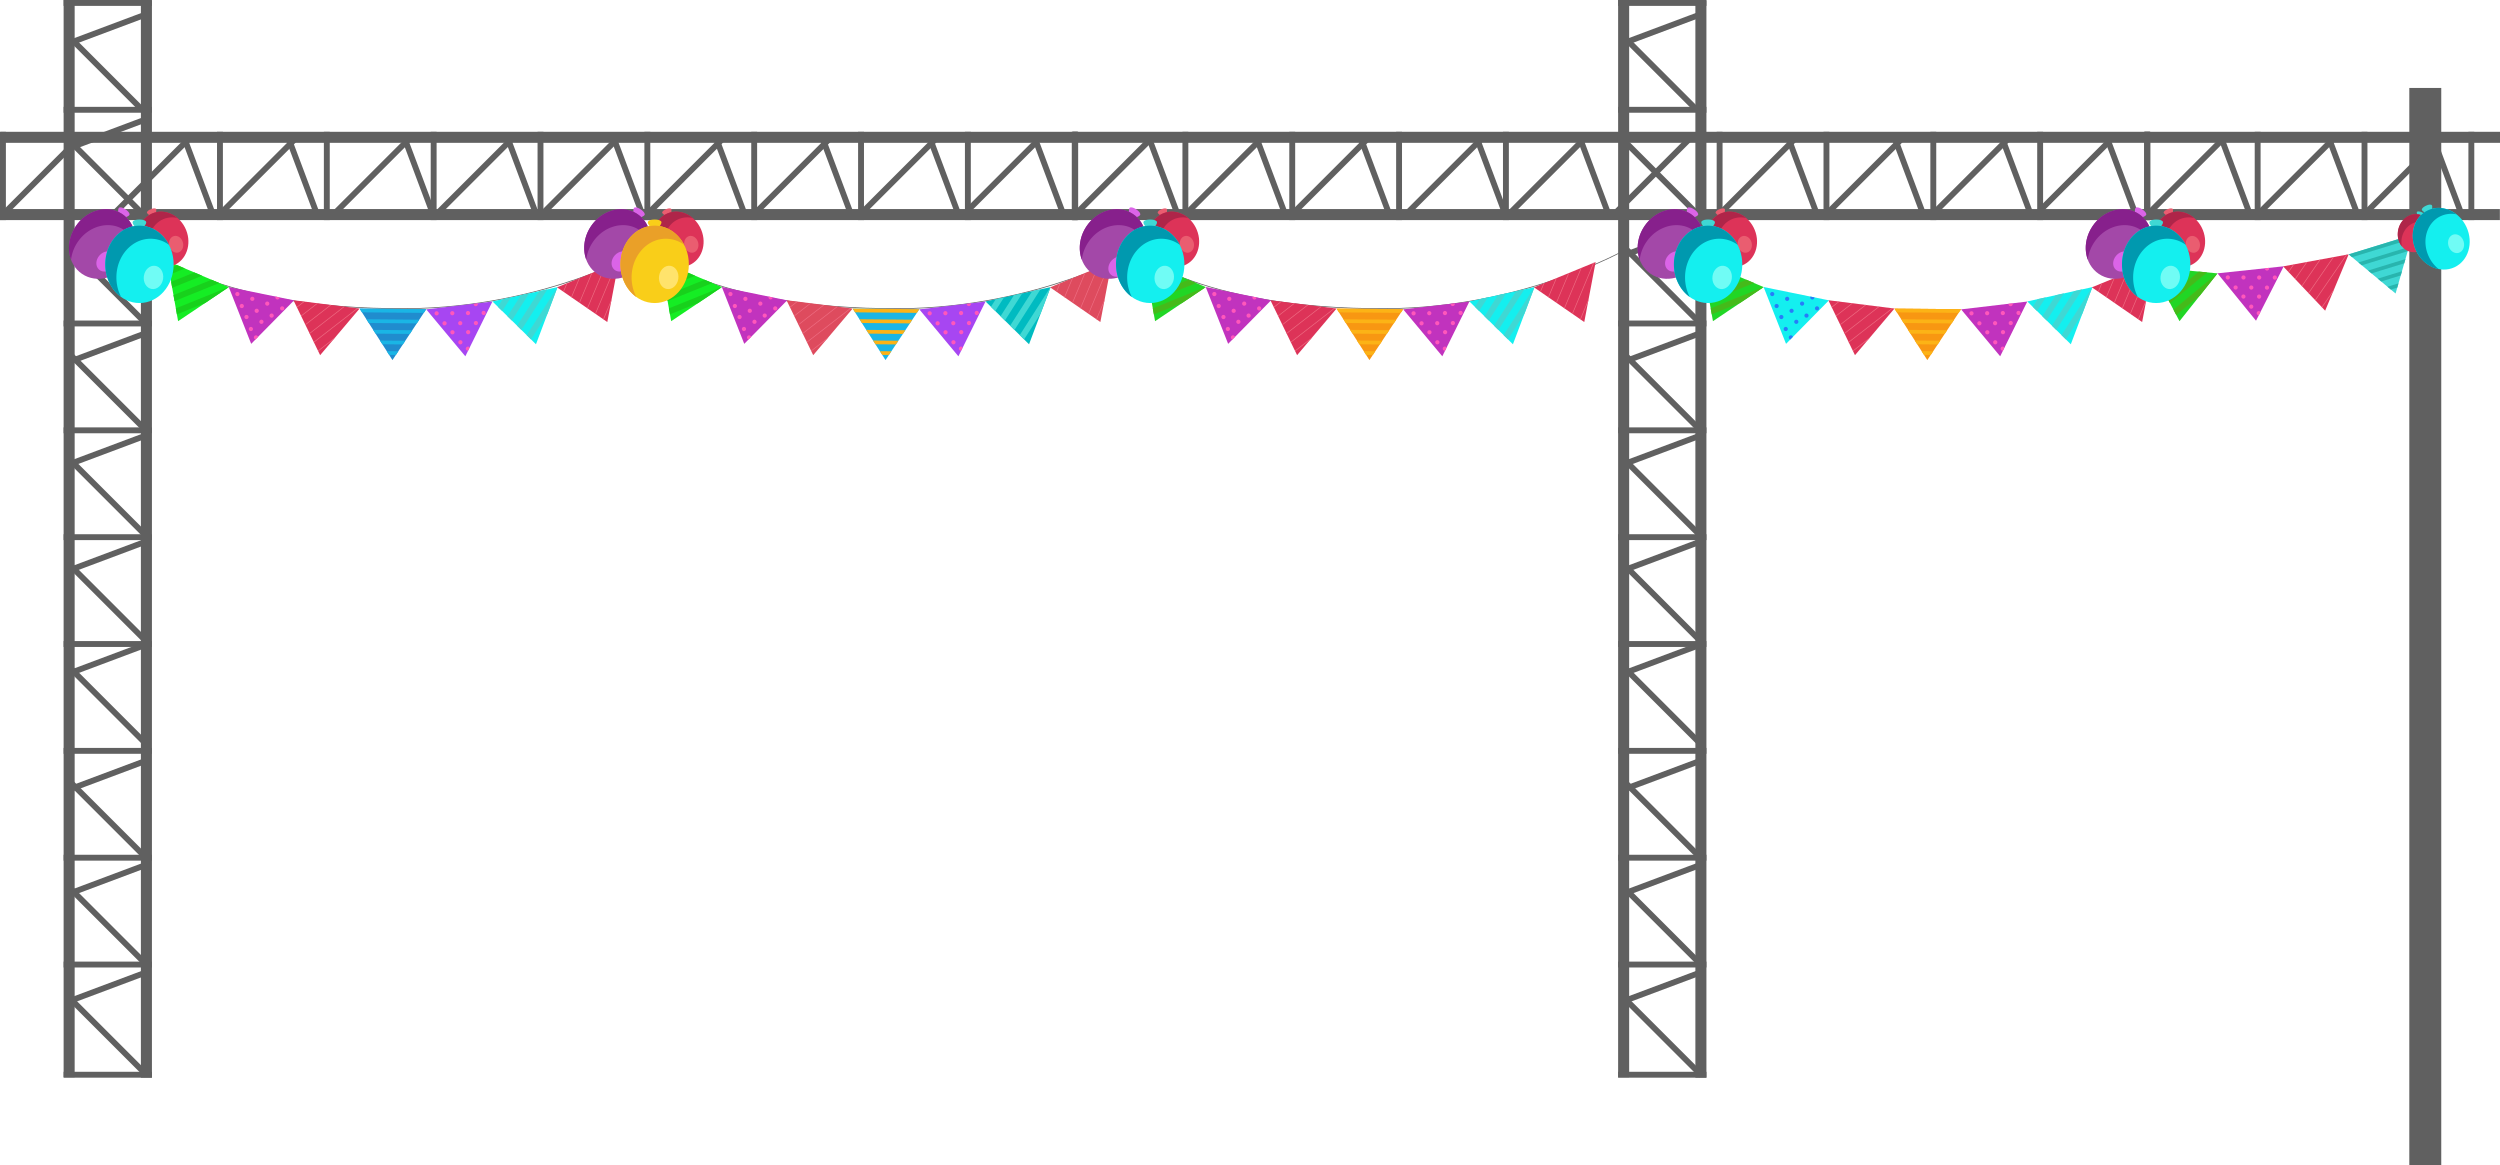<svg xmlns="http://www.w3.org/2000/svg" viewBox="0 0 3397.43 1583.49"><defs><style>.cls-1{fill:#606060;}.cls-2{fill:none;stroke:#606060;stroke-miterlimit:10;}.cls-3{fill:#15ed24;}.cls-4{fill:#18d11c;}.cls-5{fill:#00bbc1;}.cls-6{fill:#3fd8d4;}.cls-7{fill:#de4b5e;}.cls-8{fill:#ef6f84;}.cls-9{fill:#c133be;}.cls-10{fill:#ff57bb;}.cls-11{fill:#a746f2;}.cls-12{fill:#1ab5e5;}.cls-13{fill:#fcb316;}.cls-14{fill:#14efef;}.cls-15{fill:#dd3358;}.cls-16{fill:#208cce;}.cls-17{fill:#21d625;}.cls-18{fill:#45ba1a;}.cls-19{fill:#f89712;}.cls-20{fill:#db64e8;}.cls-21{fill:#a348a8;}.cls-22{fill:#87208c;}.cls-23{fill:#ea5d70;}.cls-24{fill:#af2549;}.cls-25{fill:#f9ce19;}.cls-26{fill:#ffe36c;}.cls-27{fill:#eaa028;}.cls-28{fill:#70fcf5;}.cls-29{fill:#0099af;}.cls-30{fill:#267cf9;}.cls-31{fill:#28b5ae;}</style></defs><title>2-2-架子</title><g id="图层_2" data-name="图层 2"><g id="_1-1-树" data-name="1-1-树"><g id="_2-2-架子" data-name="2-2-架子"><rect class="cls-1" x="191.46" y="0.55" width="15" height="1463.97"/><rect class="cls-1" x="142.46" y="1250.79" width="8" height="120" transform="translate(1457.25 1164.33) rotate(90)"/><rect class="cls-1" x="142.46" y="1183.31" width="8" height="150.08" transform="translate(1139.81 2044.58) rotate(135)"/><rect class="cls-1" x="142.46" y="1400.52" width="8" height="120" transform="translate(1606.97 1314.06) rotate(90)"/><rect class="cls-1" x="142.46" y="1333.04" width="8" height="150.08" transform="translate(1245.68 2300.18) rotate(135)"/><rect class="cls-1" x="144.71" y="1281.43" width="8" height="117.22" transform="translate(1351.3 730.44) rotate(69.45)"/><rect class="cls-1" x="144.71" y="1135.3" width="8" height="117.22" transform="translate(1214.46 635.6) rotate(69.45)"/><rect class="cls-1" x="144.71" y="993.77" width="8" height="117.22" transform="translate(1081.94 543.75) rotate(69.45)"/><rect class="cls-1" x="144.71" y="836.03" width="8" height="117.22" transform="translate(934.23 441.37) rotate(69.45)"/><rect class="cls-1" x="144.71" y="695.89" width="8" height="117.22" transform="translate(803.01 350.42) rotate(69.45)"/><rect class="cls-1" x="144.71" y="551.76" width="8" height="117.22" transform="translate(668.05 256.88) rotate(69.45)"/><rect class="cls-1" x="144.71" y="412.62" width="8" height="117.22" transform="translate(537.76 166.58) rotate(69.45)"/><rect class="cls-1" x="144.71" y="268.08" width="8" height="117.22" transform="translate(402.41 72.77) rotate(69.45)"/><rect class="cls-1" x="144.71" y="122.13" width="8" height="117.22" transform="translate(265.75 -21.95) rotate(69.45)"/><rect class="cls-1" x="144.71" y="-20.46" width="8" height="117.22" transform="translate(132.24 -114.49) rotate(69.45)"/><rect class="cls-1" x="142.46" y="1038.66" width="8" height="150.08" transform="translate(1037.53 1797.65) rotate(135)"/><rect class="cls-1" x="142.46" y="883.86" width="8" height="150.08" transform="translate(928.06 1533.38) rotate(135)"/><rect class="cls-1" x="142.46" y="744.27" width="8" height="150.08" transform="translate(829.35 1295.08) rotate(135)"/><rect class="cls-1" x="142.46" y="601.06" width="8" height="150.08" transform="translate(728.09 1050.6) rotate(135)"/><rect class="cls-1" x="142.46" y="457.87" width="8" height="150.08" transform="translate(626.84 806.17) rotate(135)"/><rect class="cls-1" x="142.46" y="312.67" width="8" height="150.08" transform="translate(524.17 558.3) rotate(135)"/><rect class="cls-1" x="142.46" y="168.19" width="8" height="150.08" transform="translate(422.01 311.66) rotate(135)"/><rect class="cls-1" x="142.46" y="35.41" width="8" height="134.01" transform="translate(322.44 71.27) rotate(135)"/><rect class="cls-1" x="142.46" y="1105.59" width="8" height="120" transform="translate(1312.05 1019.13) rotate(90)"/><rect class="cls-1" x="142.46" y="960.39" width="8" height="120" transform="translate(1166.85 873.93) rotate(90)"/><rect class="cls-1" x="142.46" y="815.19" width="8" height="120" transform="translate(1021.65 728.73) rotate(90)"/><rect class="cls-1" x="142.46" y="669.99" width="8" height="120" transform="translate(876.45 583.54) rotate(90)"/><rect class="cls-1" x="142.46" y="524.8" width="8" height="120" transform="translate(731.25 438.34) rotate(90)"/><rect class="cls-1" x="142.46" y="379.6" width="8" height="120" transform="translate(586.05 293.14) rotate(90)"/><rect class="cls-1" x="142.46" y="234.4" width="8" height="120" transform="translate(440.86 147.94) rotate(90)"/><rect class="cls-1" x="142.46" y="89.2" width="8" height="120" transform="translate(295.66 2.74) rotate(90)"/><rect class="cls-1" x="142.46" y="-56" width="8" height="120" transform="translate(150.46 -142.46) rotate(90)"/><rect class="cls-1" x="86.46" width="15" height="1463.97"/><rect class="cls-1" x="2303.98" y="0.55" width="15" height="1463.97"/><rect class="cls-1" x="2254.98" y="1250.79" width="8" height="120" transform="translate(3569.77 -948.19) rotate(90)"/><rect class="cls-1" x="2254.98" y="1183.31" width="8" height="150.08" transform="translate(4746.11 550.8) rotate(135)"/><rect class="cls-1" x="2254.98" y="1400.52" width="8" height="120" transform="translate(3719.5 -798.46) rotate(90)"/><rect class="cls-1" x="2254.98" y="1333.04" width="8" height="150.08" transform="translate(4851.98 806.4) rotate(135)"/><rect class="cls-1" x="2257.23" y="1281.43" width="8" height="117.22" transform="translate(2722.33 -1247.67) rotate(69.45)"/><rect class="cls-1" x="2257.23" y="1135.3" width="8" height="117.22" transform="translate(2585.5 -1342.52) rotate(69.45)"/><rect class="cls-1" x="2257.23" y="993.77" width="8" height="117.22" transform="translate(2452.97 -1434.37) rotate(69.45)"/><rect class="cls-1" x="2257.23" y="836.03" width="8" height="117.22" transform="translate(2305.27 -1536.74) rotate(69.45)"/><rect class="cls-1" x="2257.23" y="695.89" width="8" height="117.22" transform="translate(2174.05 -1627.69) rotate(69.45)"/><rect class="cls-1" x="2257.23" y="551.76" width="8" height="117.22" transform="translate(2039.08 -1721.24) rotate(69.45)"/><rect class="cls-1" x="2257.23" y="412.62" width="8" height="117.22" transform="translate(1908.8 -1811.54) rotate(69.45)"/><rect class="cls-1" x="2257.23" y="268.08" width="8" height="117.22" transform="translate(1773.45 -1905.35) rotate(69.45)"/><rect class="cls-1" x="2257.23" y="-20.46" width="8" height="117.22" transform="translate(1503.27 -2092.61) rotate(69.45)"/><rect class="cls-1" x="2254.98" y="1038.66" width="8" height="150.08" transform="translate(4643.83 303.87) rotate(135)"/><rect class="cls-1" x="2254.98" y="883.86" width="8" height="150.08" transform="translate(4534.36 39.6) rotate(135)"/><rect class="cls-1" x="2254.98" y="744.27" width="8" height="150.08" transform="translate(4435.66 -198.7) rotate(135)"/><rect class="cls-1" x="2254.98" y="601.06" width="8" height="150.08" transform="translate(4334.39 -443.17) rotate(135)"/><rect class="cls-1" x="2254.98" y="457.87" width="8" height="150.08" transform="translate(4233.14 -687.61) rotate(135)"/><rect class="cls-1" x="2254.98" y="312.67" width="8" height="150.08" transform="translate(4130.47 -935.48) rotate(135)"/><rect class="cls-1" x="2254.98" y="168.19" width="8" height="150.08" transform="translate(4028.31 -1182.12) rotate(135)"/><rect class="cls-1" x="2254.98" y="35.41" width="8" height="134.01" transform="translate(3928.74 -1422.51) rotate(135)"/><rect class="cls-1" x="2254.98" y="1105.59" width="8" height="120" transform="translate(3424.57 -1093.39) rotate(90)"/><rect class="cls-1" x="2254.98" y="960.39" width="8" height="120" transform="translate(3279.37 -1238.59) rotate(90)"/><rect class="cls-1" x="2254.98" y="815.19" width="8" height="120" transform="translate(3134.17 -1383.79) rotate(90)"/><rect class="cls-1" x="2254.98" y="669.99" width="8" height="120" transform="translate(2988.97 -1528.99) rotate(90)"/><rect class="cls-1" x="2254.98" y="524.8" width="8" height="120" transform="translate(2843.78 -1674.18) rotate(90)"/><rect class="cls-1" x="2254.98" y="379.6" width="8" height="120" transform="translate(2698.58 -1819.38) rotate(90)"/><rect class="cls-1" x="2254.98" y="234.4" width="8" height="120" transform="translate(2553.38 -1964.58) rotate(90)"/><rect class="cls-1" x="2254.98" y="89.2" width="8" height="120" transform="translate(2408.18 -2109.78) rotate(90)"/><rect class="cls-1" x="2254.98" y="-56" width="8" height="120" transform="translate(2262.98 -2254.98) rotate(90)"/><rect class="cls-1" x="2198.98" width="15" height="1463.97"/><rect class="cls-1" x="724.48" y="-440.38" width="15" height="1463.97" transform="translate(1023.59 -440.38) rotate(90)"/><rect class="cls-1" x="202.16" y="164.07" width="8" height="150.08" transform="translate(182.87 553.96) rotate(-135)"/><rect class="cls-1" y="179.11" width="8" height="120" transform="translate(8 478.22) rotate(180)"/><rect class="cls-1" x="52.44" y="164.07" width="8" height="150.08" transform="translate(-72.73 448.09) rotate(-135)"/><rect class="cls-1" x="266.61" y="182.75" width="8" height="117.22" transform="translate(608.72 372.38) rotate(159.45)"/><rect class="cls-1" x="408.13" y="182.75" width="8" height="117.22" transform="translate(882.76 322.71) rotate(159.45)"/><rect class="cls-1" x="565.88" y="182.75" width="8" height="117.22" transform="translate(1188.22 267.34) rotate(159.45)"/><rect class="cls-1" x="706.01" y="182.75" width="8" height="117.22" transform="translate(1459.57 218.15) rotate(159.45)"/><rect class="cls-1" x="850.15" y="182.75" width="8" height="117.22" transform="translate(1738.67 167.56) rotate(159.45)"/><rect class="cls-1" x="989.29" y="182.75" width="8" height="117.22" transform="translate(2008.09 118.73) rotate(159.45)"/><rect class="cls-1" x="1133.83" y="182.75" width="8" height="117.22" transform="translate(2287.98 67.99) rotate(159.45)"/><rect class="cls-1" x="1279.78" y="182.75" width="8" height="117.22" transform="translate(2570.59 16.77) rotate(159.45)"/><rect class="cls-1" x="1422.36" y="182.75" width="8" height="117.22" transform="translate(2846.7 -33.28) rotate(159.45)"/><rect class="cls-1" x="346.81" y="164.07" width="8" height="150.08" transform="translate(429.8 656.25) rotate(-135)"/><rect class="cls-1" x="501.62" y="164.07" width="8" height="150.08" transform="translate(694.07 765.71) rotate(-135)"/><rect class="cls-1" x="641.21" y="164.07" width="8" height="150.08" transform="translate(932.37 864.42) rotate(-135)"/><rect class="cls-1" x="784.42" y="164.07" width="8" height="150.08" transform="translate(1176.84 965.68) rotate(-135)"/><rect class="cls-1" x="927.61" y="164.07" width="8" height="150.08" transform="translate(1421.28 1066.93) rotate(-135)"/><rect class="cls-1" x="1072.81" y="164.07" width="8" height="150.08" transform="translate(1669.15 1169.6) rotate(-135)"/><rect class="cls-1" x="1217.28" y="164.07" width="8" height="150.08" transform="translate(1915.79 1271.76) rotate(-135)"/><rect class="cls-1" x="1358.1" y="172.1" width="8" height="134.01" transform="translate(2156.18 1371.33) rotate(-135)"/><rect class="cls-1" x="294.93" y="179.11" width="8" height="120" transform="translate(597.85 478.22) rotate(180)"/><rect class="cls-1" x="440.12" y="179.11" width="8" height="120" transform="translate(888.25 478.22) rotate(180)"/><rect class="cls-1" x="585.32" y="179.11" width="8" height="120" transform="translate(1178.65 478.22) rotate(180)"/><rect class="cls-1" x="730.52" y="179.11" width="8" height="120" transform="translate(1469.04 478.22) rotate(180)"/><rect class="cls-1" x="875.72" y="179.11" width="8" height="120" transform="translate(1759.44 478.22) rotate(180)"/><rect class="cls-1" x="1020.92" y="179.11" width="8" height="120" transform="translate(2049.84 478.22) rotate(180)"/><rect class="cls-1" x="1166.12" y="179.11" width="8" height="120" transform="translate(2340.24 478.22) rotate(180)"/><rect class="cls-1" x="1311.32" y="179.11" width="8" height="120" transform="translate(2630.63 478.22) rotate(180)"/><rect class="cls-1" x="1456.52" y="179.11" width="8" height="120" transform="translate(2921.03 478.22) rotate(180)"/><rect class="cls-1" x="725.03" y="-545.38" width="15" height="1463.97" transform="translate(919.14 -545.92) rotate(90)"/><rect class="cls-1" x="2181.67" y="-440.38" width="15" height="1463.97" transform="translate(2480.77 -1897.56) rotate(90)"/><rect class="cls-1" x="1606.91" y="179.11" width="8" height="120" transform="translate(3221.82 478.22) rotate(180)"/><rect class="cls-1" x="1659.35" y="164.07" width="8" height="150.08" transform="translate(2670.44 1584.35) rotate(-135)"/><rect class="cls-1" x="1457.18" y="179.11" width="8" height="120" transform="translate(2922.37 478.22) rotate(180)"/><rect class="cls-1" x="1509.62" y="164.07" width="8" height="150.08" transform="translate(2414.84 1478.47) rotate(-135)"/><rect class="cls-1" x="1577.66" y="182.75" width="8" height="117.22" transform="translate(3147.4 -87.79) rotate(159.45)"/><rect class="cls-1" x="1723.79" y="182.75" width="8" height="117.22" transform="translate(3430.37 -139.08) rotate(159.45)"/><rect class="cls-1" x="1865.32" y="182.75" width="8" height="117.22" transform="translate(3704.42 -188.76) rotate(159.45)"/><rect class="cls-1" x="2023.06" y="182.75" width="8" height="117.22" transform="translate(4009.87 -244.13) rotate(159.45)"/><rect class="cls-1" x="2163.2" y="182.75" width="8" height="117.22" transform="translate(4281.23 -293.31) rotate(159.45)"/><rect class="cls-1" x="2446.47" y="182.75" width="8" height="117.22" transform="translate(4829.75 -392.74) rotate(159.45)"/><rect class="cls-1" x="2591.01" y="182.75" width="8" height="117.22" transform="translate(5109.64 -443.47) rotate(159.45)"/><rect class="cls-1" x="2736.96" y="182.75" width="8" height="117.22" transform="translate(5392.24 -494.7) rotate(159.45)"/><rect class="cls-1" x="2879.55" y="182.75" width="8" height="117.22" transform="translate(5668.35 -544.75) rotate(159.45)"/><rect class="cls-1" x="1804" y="164.07" width="8" height="150.08" transform="translate(2917.37 1686.63) rotate(-135)"/><rect class="cls-1" x="1958.8" y="164.07" width="8" height="150.08" transform="translate(3181.63 1796.09) rotate(-135)"/><rect class="cls-1" x="2098.39" y="164.07" width="8" height="150.08" transform="translate(3419.94 1894.8) rotate(-135)"/><rect class="cls-1" x="2241.6" y="164.07" width="8" height="150.08" transform="translate(3664.41 1996.06) rotate(-135)"/><rect class="cls-1" x="2384.79" y="164.07" width="8" height="150.08" transform="translate(3908.85 2097.31) rotate(-135)"/><rect class="cls-1" x="2529.99" y="164.07" width="8" height="150.08" transform="translate(4156.72 2199.98) rotate(-135)"/><rect class="cls-1" x="2674.47" y="164.07" width="8" height="150.08" transform="translate(4403.36 2302.15) rotate(-135)"/><rect class="cls-1" x="2815.28" y="172.1" width="8" height="134.01" transform="translate(4643.74 2401.72) rotate(-135)"/><rect class="cls-1" x="1752.11" y="179.11" width="8" height="120" transform="translate(3512.22 478.22) rotate(180)"/><rect class="cls-1" x="1897.31" y="179.11" width="8" height="120" transform="translate(3802.61 478.22) rotate(180)"/><rect class="cls-1" x="2042.51" y="179.11" width="8" height="120" transform="translate(4093.01 478.22) rotate(180)"/><rect class="cls-1" x="2332.9" y="179.11" width="8" height="120" transform="translate(4673.81 478.22) rotate(180)"/><rect class="cls-1" x="2478.1" y="179.11" width="8" height="120" transform="translate(4964.2 478.22) rotate(180)"/><rect class="cls-1" x="2623.3" y="179.11" width="8" height="120" transform="translate(5254.6 478.22) rotate(180)"/><rect class="cls-1" x="2768.5" y="179.11" width="8" height="120" transform="translate(5545 478.22) rotate(180)"/><rect class="cls-1" x="2913.7" y="179.11" width="8" height="120" transform="translate(5835.4 478.22) rotate(180)"/><rect class="cls-1" x="2182.21" y="-545.38" width="15" height="1463.97" transform="translate(2376.32 -2003.11) rotate(90)"/><rect class="cls-1" x="3148.31" y="50.17" width="15" height="482.88" transform="translate(3447.42 -2864.2) rotate(90)"/><rect class="cls-1" x="3064.09" y="179.11" width="8" height="120" transform="translate(6136.18 478.22) rotate(180)"/><rect class="cls-1" x="3116.53" y="164.07" width="8" height="150.08" transform="translate(5158 2614.73) rotate(-135)"/><rect class="cls-1" x="2914.37" y="179.11" width="8" height="120" transform="translate(5836.73 478.22) rotate(180)"/><rect class="cls-1" x="2966.8" y="164.07" width="8" height="150.08" transform="translate(4902.4 2508.86) rotate(-135)"/><rect class="cls-1" x="3034.84" y="182.75" width="8" height="117.22" transform="translate(5969.05 -599.26) rotate(159.45)"/><rect class="cls-1" x="3180.97" y="182.75" width="8" height="117.22" transform="translate(6252.03 -650.55) rotate(159.45)"/><rect class="cls-1" x="3322.5" y="182.75" width="8" height="117.22" transform="translate(6526.07 -700.22) rotate(159.45)"/><rect class="cls-1" x="3261.18" y="164.07" width="8" height="150.08" transform="translate(5404.94 2717.01) rotate(-135)"/><rect class="cls-1" x="3209.29" y="179.11" width="8" height="120" transform="translate(6426.58 478.22) rotate(180)"/><rect class="cls-1" x="3354.49" y="179.11" width="8" height="120" transform="translate(6716.98 478.22) rotate(180)"/><rect class="cls-1" x="3148.49" y="-54.83" width="15" height="482.88" transform="translate(3342.6 -2969.38) rotate(90)"/><rect class="cls-1" x="3274.18" y="119.53" width="43.42" height="1463.97" transform="translate(6591.78 1703.02) rotate(180)"/><path class="cls-2" d="M197.55,334.73s93,86.64,356.71,84.65c185.43-1.41,323.55-80.29,323.55-80.29"/><path class="cls-2" d="M868.24,334.73s93,86.64,356.7,84.65c185.43-1.41,323.56-80.29,323.56-80.29"/><path class="cls-2" d="M1529.19,334.73s93,86.64,356.7,84.65c185.43-1.41,323.56-80.29,323.56-80.29"/><g id="_编组_" data-name="&lt;编组&gt;"><g id="_编组_2" data-name="&lt;编组&gt;"><polygon id="_路径_" data-name="&lt;路径&gt;" class="cls-3" points="912.11 436.48 897.63 354.73 981 390.15 912.11 436.48"/><g id="_编组_3" data-name="&lt;编组&gt;"><polygon id="_路径_2" data-name="&lt;路径&gt;" class="cls-4" points="899.44 364.94 900.88 373.11 921.39 364.83 910.83 360.34 899.44 364.94"/><polygon id="_路径_3" data-name="&lt;路径&gt;" class="cls-4" points="944.71 374.73 934.15 370.25 902.63 382.97 904.08 391.13 944.71 374.73"/><polygon id="_路径_4" data-name="&lt;路径&gt;" class="cls-4" points="968.02 384.64 957.47 380.15 905.82 401 907.27 409.16 968.02 384.64"/><polygon id="_路径_5" data-name="&lt;路径&gt;" class="cls-4" points="949.13 411.58 981 390.15 980.78 390.06 909.02 419.03 910.46 427.19 949.13 411.58"/></g></g><g id="_编组_4" data-name="&lt;编组&gt;"><polygon id="_路径_6" data-name="&lt;路径&gt;" class="cls-5" points="1398.43 467.87 1339.27 409.63 1427.73 390.19 1398.43 467.87"/><g id="_编组_5" data-name="&lt;编组&gt;"><polygon id="_路径_7" data-name="&lt;路径&gt;" class="cls-6" points="1346.65 416.9 1352.56 422.72 1364.48 404.09 1353.28 406.55 1346.65 416.9"/><polygon id="_路径_8" data-name="&lt;路径&gt;" class="cls-6" points="1389.22 398.65 1378.02 401.12 1359.7 429.75 1365.61 435.56 1389.22 398.65"/><polygon id="_路径_9" data-name="&lt;路径&gt;" class="cls-6" points="1413.96 393.22 1402.76 395.68 1372.75 442.59 1378.66 448.41 1413.96 393.22"/><polygon id="_路径_10" data-name="&lt;路径&gt;" class="cls-6" points="1414.18 426.12 1427.73 390.19 1427.5 390.24 1385.8 455.44 1391.71 461.25 1414.18 426.12"/></g></g><g id="_编组_6" data-name="&lt;编组&gt;"><polygon id="_路径_11" data-name="&lt;路径&gt;" class="cls-7" points="1105.13 482.69 1068.88 408 1158.74 419.3 1105.13 482.69"/><g id="_编组_7" data-name="&lt;编组&gt;"><polygon id="_路径_12" data-name="&lt;路径&gt;" class="cls-8" points="1073.32 417.14 1073.69 417.91 1084.01 409.9 1082.83 409.75 1073.32 417.14"/><polygon id="_路径_13" data-name="&lt;路径&gt;" class="cls-8" points="1102.14 412.18 1100.97 412.03 1079.08 429.02 1079.46 429.8 1102.14 412.18"/><polygon id="_路径_14" data-name="&lt;路径&gt;" class="cls-8" points="1120.27 414.46 1119.1 414.31 1084.85 440.91 1085.22 441.68 1120.27 414.46"/><polygon id="_路径_15" data-name="&lt;路径&gt;" class="cls-8" points="1138.41 416.74 1137.23 416.6 1090.62 452.79 1090.99 453.56 1138.41 416.74"/><polygon id="_路径_16" data-name="&lt;路径&gt;" class="cls-8" points="1156.54 419.02 1155.36 418.88 1096.38 464.67 1096.76 465.44 1156.54 419.02"/><polygon id="_路径_17" data-name="&lt;路径&gt;" class="cls-8" points="1123.31 461.19 1125.93 458.1 1102.15 476.56 1102.53 477.33 1123.31 461.19"/></g></g><g id="_编组_8" data-name="&lt;编组&gt;"><polygon id="_路径_18" data-name="&lt;路径&gt;" class="cls-7" points="1495.37 437.63 1427.05 390.47 1510.83 356.06 1495.37 437.63"/><g id="_编组_9" data-name="&lt;编组&gt;"><polygon id="_路径_19" data-name="&lt;路径&gt;" class="cls-8" points="1435.41 396.25 1436.12 396.73 1441.16 384.68 1440.06 385.13 1435.41 396.25"/><polygon id="_路径_20" data-name="&lt;路径&gt;" class="cls-8" points="1458.06 377.73 1456.96 378.18 1446.29 403.75 1446.99 404.24 1458.06 377.73"/><polygon id="_路径_21" data-name="&lt;路径&gt;" class="cls-8" points="1474.97 370.79 1473.87 371.24 1457.16 411.25 1457.86 411.74 1474.97 370.79"/><polygon id="_路径_22" data-name="&lt;路径&gt;" class="cls-8" points="1491.87 363.85 1490.78 364.3 1468.03 418.75 1468.73 419.24 1491.87 363.85"/><polygon id="_路径_23" data-name="&lt;路径&gt;" class="cls-8" points="1508.78 356.91 1507.68 357.36 1478.9 426.26 1479.6 426.75 1508.78 356.91"/><polygon id="_路径_24" data-name="&lt;路径&gt;" class="cls-8" points="1500.62 409.96 1501.37 405.99 1489.77 433.76 1490.47 434.25 1500.62 409.96"/></g></g><g id="_编组_10" data-name="&lt;编组&gt;"><polygon id="_路径_25" data-name="&lt;路径&gt;" class="cls-9" points="1011.43 467.29 980.95 390.06 1069.7 408.16 1011.43 467.29"/><g id="_编组_11" data-name="&lt;编组&gt;"><path id="_路径_26" data-name="&lt;路径&gt;" class="cls-10" d="M1044.46,403.3a2.84,2.84,0,0,0,5.4,1.74,2.57,2.57,0,0,0,.12-.9l-5.4-1.11C1044.54,403.12,1044.49,403.21,1044.46,403.3Z"/><path id="_路径_27" data-name="&lt;路径&gt;" class="cls-10" d="M991.8,402.31a2.84,2.84,0,1,0-1.84-3.57A2.84,2.84,0,0,0,991.8,402.31Z"/><path id="_路径_28" data-name="&lt;路径&gt;" class="cls-10" d="M1015.67,407a2.84,2.84,0,1,0-3.57,1.83A2.85,2.85,0,0,0,1015.67,407Z"/><path id="_路径_29" data-name="&lt;路径&gt;" class="cls-10" d="M1036,413.48a2.84,2.84,0,1,0-3.57,1.84A2.84,2.84,0,0,0,1036,413.48Z"/><path id="_路径_30" data-name="&lt;路径&gt;" class="cls-10" d="M1050.86,418.26a2.84,2.84,0,1,0,3.56-1.84A2.82,2.82,0,0,0,1050.86,418.26Z"/><path id="_路径_31" data-name="&lt;路径&gt;" class="cls-10" d="M995.94,415a2.84,2.84,0,1,0,3.57-1.83A2.84,2.84,0,0,0,995.94,415Z"/><path id="_路径_32" data-name="&lt;路径&gt;" class="cls-10" d="M1021.65,423.24a2.84,2.84,0,1,0-3.57,1.84A2.85,2.85,0,0,0,1021.65,423.24Z"/><path id="_路径_33" data-name="&lt;路径&gt;" class="cls-10" d="M1040.11,426.18a2.84,2.84,0,1,0,1.83,3.57A2.83,2.83,0,0,0,1040.11,426.18Z"/><path id="_路径_34" data-name="&lt;路径&gt;" class="cls-10" d="M1005.91,428.12a2.84,2.84,0,1,0,1.84,3.57A2.84,2.84,0,0,0,1005.91,428.12Z"/><path id="_路径_35" data-name="&lt;路径&gt;" class="cls-10" d="M1026.21,434.62a2.84,2.84,0,1,0,1.83,3.57A2.85,2.85,0,0,0,1026.21,434.62Z"/><path id="_路径_36" data-name="&lt;路径&gt;" class="cls-10" d="M1010.16,449.79a2.84,2.84,0,1,0-1.84-3.57A2.84,2.84,0,0,0,1010.16,449.79Z"/><path id="_路径_37" data-name="&lt;路径&gt;" class="cls-10" d="M1019,455.92a2.84,2.84,0,1,0-1.74,5.4h0l3.53-3.57A2.82,2.82,0,0,0,1019,455.92Z"/></g></g><g id="_编组_12" data-name="&lt;编组&gt;"><polygon id="_路径_38" data-name="&lt;路径&gt;" class="cls-11" points="1302.45 484.2 1249.32 420.42 1339.27 409.79 1302.45 484.2"/><g id="_编组_13" data-name="&lt;编组&gt;"><path id="_路径_39" data-name="&lt;路径&gt;" class="cls-10" d="M1313.77,413.09a2.84,2.84,0,1,0,5.68,0,2.93,2.93,0,0,0-.17-.9l-5.48.65A2.85,2.85,0,0,0,1313.77,413.09Z"/><path id="_路径_40" data-name="&lt;路径&gt;" class="cls-10" d="M1263.45,428.65a2.84,2.84,0,1,0-2.86-2.81A2.84,2.84,0,0,0,1263.45,428.65Z"/><path id="_路径_41" data-name="&lt;路径&gt;" class="cls-10" d="M1287.58,425.6a2.84,2.84,0,1,0-2.81,2.87A2.84,2.84,0,0,0,1287.58,425.6Z"/><path id="_路径_42" data-name="&lt;路径&gt;" class="cls-10" d="M1308.9,425.42a2.84,2.84,0,1,0-2.82,2.86A2.84,2.84,0,0,0,1308.9,425.42Z"/><path id="_路径_43" data-name="&lt;路径&gt;" class="cls-10" d="M1324.53,425.29a2.84,2.84,0,1,0,2.82-2.87A2.85,2.85,0,0,0,1324.53,425.29Z"/><path id="_路径_44" data-name="&lt;路径&gt;" class="cls-10" d="M1271.37,439.41a2.84,2.84,0,1,0,2.81-2.87A2.84,2.84,0,0,0,1271.37,439.41Z"/><path id="_路径_45" data-name="&lt;路径&gt;" class="cls-10" d="M1298.36,439.18a2.84,2.84,0,1,0-2.82,2.86A2.85,2.85,0,0,0,1298.36,439.18Z"/><path id="_路径_46" data-name="&lt;路径&gt;" class="cls-10" d="M1316.81,436.18a2.84,2.84,0,1,0,2.86,2.81A2.84,2.84,0,0,0,1316.81,436.18Z"/><path id="_路径_47" data-name="&lt;路径&gt;" class="cls-10" d="M1284.94,448.74a2.84,2.84,0,1,0,2.86,2.81A2.84,2.84,0,0,0,1284.94,448.74Z"/><path id="_路径_48" data-name="&lt;路径&gt;" class="cls-10" d="M1306.26,448.55a2.84,2.84,0,1,0,2.86,2.82A2.85,2.85,0,0,0,1306.26,448.55Z"/><path id="_路径_49" data-name="&lt;路径&gt;" class="cls-10" d="M1295.77,468a2.84,2.84,0,1,0-2.87-2.81A2.84,2.84,0,0,0,1295.77,468Z"/><path id="_路径_50" data-name="&lt;路径&gt;" class="cls-10" d="M1306.07,471a2.84,2.84,0,1,0,0,5.67h0l2.23-4.5A2.85,2.85,0,0,0,1306.07,471Z"/></g></g><g id="_编组_14" data-name="&lt;编组&gt;"><polygon id="_路径_51" data-name="&lt;路径&gt;" class="cls-12" points="1203.41 489.35 1158.74 419.38 1249.32 420.18 1203.41 489.35"/><g id="_编组_15" data-name="&lt;编组&gt;"><polygon id="_路径_52" data-name="&lt;路径&gt;" class="cls-13" points="1161.98 424.45 1245.99 425.19 1249.32 420.18 1158.74 419.38 1161.98 424.45"/><polygon id="_路径_53" data-name="&lt;路径&gt;" class="cls-13" points="1167.98 433.84 1171.22 438.92 1236.5 439.49 1239.83 434.48 1167.98 433.84"/><polygon id="_路径_54" data-name="&lt;路径&gt;" class="cls-13" points="1177.21 448.3 1180.45 453.38 1227.01 453.79 1230.34 448.77 1177.21 448.3"/><polygon id="_路径_55" data-name="&lt;路径&gt;" class="cls-13" points="1186.44 462.77 1189.68 467.84 1217.53 468.09 1220.85 463.07 1186.44 462.77"/><polygon id="_路径_56" data-name="&lt;路径&gt;" class="cls-13" points="1208.04 482.39 1211.37 477.37 1195.68 477.23 1198.92 482.31 1208.04 482.39"/></g></g></g><g id="_编组_16" data-name="&lt;编组&gt;"><g id="_编组_17" data-name="&lt;编组&gt;"><polygon id="_路径_57" data-name="&lt;路径&gt;" class="cls-3" points="242.03 436.48 227.56 354.73 310.92 390.15 242.03 436.48"/><g id="_编组_18" data-name="&lt;编组&gt;"><polygon id="_路径_58" data-name="&lt;路径&gt;" class="cls-4" points="229.36 364.94 230.81 373.11 251.31 364.83 240.76 360.34 229.36 364.94"/><polygon id="_路径_59" data-name="&lt;路径&gt;" class="cls-4" points="274.63 374.73 264.07 370.25 232.56 382.97 234 391.13 274.63 374.73"/><polygon id="_路径_60" data-name="&lt;路径&gt;" class="cls-4" points="297.95 384.64 287.39 380.15 235.75 401 237.19 409.16 297.95 384.64"/><polygon id="_路径_61" data-name="&lt;路径&gt;" class="cls-4" points="279.05 411.58 310.92 390.15 310.71 390.06 238.94 419.03 240.38 427.19 279.05 411.58"/></g></g><g id="_编组_19" data-name="&lt;编组&gt;"><polygon id="_路径_62" data-name="&lt;路径&gt;" class="cls-14" points="728.36 467.87 669.19 409.63 757.65 390.19 728.36 467.87"/><g id="_编组_20" data-name="&lt;编组&gt;"><polygon id="_路径_63" data-name="&lt;路径&gt;" class="cls-6" points="676.58 416.9 682.49 422.72 694.4 404.09 683.2 406.55 676.58 416.9"/><polygon id="_路径_64" data-name="&lt;路径&gt;" class="cls-6" points="719.14 398.65 707.94 401.12 689.63 429.75 695.53 435.56 719.14 398.65"/><polygon id="_路径_65" data-name="&lt;路径&gt;" class="cls-6" points="743.89 393.22 732.68 395.68 702.67 442.59 708.58 448.41 743.89 393.22"/><polygon id="_路径_66" data-name="&lt;路径&gt;" class="cls-6" points="744.1 426.12 757.65 390.19 757.43 390.24 715.72 455.44 721.63 461.25 744.1 426.12"/></g></g><g id="_编组_21" data-name="&lt;编组&gt;"><polygon id="_路径_67" data-name="&lt;路径&gt;" class="cls-15" points="435.05 482.69 398.8 408 488.67 419.3 435.05 482.69"/><g id="_编组_22" data-name="&lt;编组&gt;"><polygon id="_路径_68" data-name="&lt;路径&gt;" class="cls-8" points="403.24 417.14 403.61 417.91 413.93 409.9 412.76 409.75 403.24 417.14"/><polygon id="_路径_69" data-name="&lt;路径&gt;" class="cls-8" points="432.07 412.18 430.89 412.03 409.01 429.02 409.38 429.8 432.07 412.18"/><polygon id="_路径_70" data-name="&lt;路径&gt;" class="cls-8" points="450.2 414.46 449.02 414.31 414.77 440.91 415.15 441.68 450.2 414.46"/><polygon id="_路径_71" data-name="&lt;路径&gt;" class="cls-8" points="468.33 416.74 467.16 416.6 420.54 452.79 420.92 453.56 468.33 416.74"/><polygon id="_路径_72" data-name="&lt;路径&gt;" class="cls-8" points="486.46 419.02 485.29 418.88 426.31 464.67 426.68 465.44 486.46 419.02"/><polygon id="_路径_73" data-name="&lt;路径&gt;" class="cls-8" points="453.24 461.19 455.85 458.1 432.08 476.56 432.45 477.33 453.24 461.19"/></g></g><g id="_编组_23" data-name="&lt;编组&gt;"><polygon id="_路径_74" data-name="&lt;路径&gt;" class="cls-15" points="825.3 437.63 756.97 390.47 840.76 356.06 825.3 437.63"/><g id="_编组_24" data-name="&lt;编组&gt;"><polygon id="_路径_75" data-name="&lt;路径&gt;" class="cls-8" points="765.34 396.25 766.04 396.73 771.08 384.68 769.98 385.13 765.34 396.25"/><polygon id="_路径_76" data-name="&lt;路径&gt;" class="cls-8" points="787.99 377.73 786.89 378.18 776.21 403.75 776.91 404.24 787.99 377.73"/><polygon id="_路径_77" data-name="&lt;路径&gt;" class="cls-8" points="804.89 370.79 803.79 371.24 787.08 411.25 787.78 411.74 804.89 370.79"/><polygon id="_路径_78" data-name="&lt;路径&gt;" class="cls-8" points="821.8 363.85 820.7 364.3 797.95 418.75 798.66 419.24 821.8 363.85"/><polygon id="_路径_79" data-name="&lt;路径&gt;" class="cls-8" points="838.7 356.91 837.61 357.36 808.82 426.26 809.53 426.75 838.7 356.91"/><polygon id="_路径_80" data-name="&lt;路径&gt;" class="cls-8" points="830.54 409.96 831.29 405.99 819.69 433.76 820.4 434.25 830.54 409.96"/></g></g><g id="_编组_25" data-name="&lt;编组&gt;"><polygon id="_路径_81" data-name="&lt;路径&gt;" class="cls-9" points="341.35 467.29 310.88 390.06 399.63 408.16 341.35 467.29"/><g id="_编组_26" data-name="&lt;编组&gt;"><path id="_路径_82" data-name="&lt;路径&gt;" class="cls-10" d="M374.38,403.3a2.84,2.84,0,0,0,5.41,1.74,3.14,3.14,0,0,0,.12-.9L374.5,403C374.46,403.12,374.41,403.21,374.38,403.3Z"/><path id="_路径_83" data-name="&lt;路径&gt;" class="cls-10" d="M321.72,402.31a2.84,2.84,0,1,0-1.83-3.57A2.83,2.83,0,0,0,321.72,402.31Z"/><path id="_路径_84" data-name="&lt;路径&gt;" class="cls-10" d="M345.59,407a2.84,2.84,0,1,0-3.57,1.83A2.84,2.84,0,0,0,345.59,407Z"/><path id="_路径_85" data-name="&lt;路径&gt;" class="cls-10" d="M365.89,413.48a2.84,2.84,0,1,0-3.57,1.84A2.84,2.84,0,0,0,365.89,413.48Z"/><path id="_路径_86" data-name="&lt;路径&gt;" class="cls-10" d="M380.78,418.26a2.84,2.84,0,0,0,5.41,1.73,2.84,2.84,0,0,0-5.41-1.73Z"/><path id="_路径_87" data-name="&lt;路径&gt;" class="cls-10" d="M325.87,415a2.84,2.84,0,1,0,3.57-1.83A2.83,2.83,0,0,0,325.87,415Z"/><path id="_路径_88" data-name="&lt;路径&gt;" class="cls-10" d="M351.57,423.24a2.84,2.84,0,1,0-3.57,1.84A2.84,2.84,0,0,0,351.57,423.24Z"/><path id="_路径_89" data-name="&lt;路径&gt;" class="cls-10" d="M370,426.18a2.84,2.84,0,1,0,1.84,3.57A2.84,2.84,0,0,0,370,426.18Z"/><path id="_路径_90" data-name="&lt;路径&gt;" class="cls-10" d="M335.83,428.12a2.84,2.84,0,1,0,1.84,3.57A2.82,2.82,0,0,0,335.83,428.12Z"/><path id="_路径_91" data-name="&lt;路径&gt;" class="cls-10" d="M356.13,434.62a2.84,2.84,0,1,0,1.84,3.57A2.85,2.85,0,0,0,356.13,434.62Z"/><path id="_路径_92" data-name="&lt;路径&gt;" class="cls-10" d="M340.08,449.79a2.84,2.84,0,1,0-1.84-3.57A2.84,2.84,0,0,0,340.08,449.79Z"/><path id="_路径_93" data-name="&lt;路径&gt;" class="cls-10" d="M348.91,455.92a2.84,2.84,0,1,0-1.73,5.4h0l3.52-3.57A2.8,2.8,0,0,0,348.91,455.92Z"/></g></g><g id="_编组_27" data-name="&lt;编组&gt;"><polygon id="_路径_94" data-name="&lt;路径&gt;" class="cls-11" points="632.38 484.2 579.24 420.42 669.19 409.79 632.38 484.2"/><g id="_编组_28" data-name="&lt;编组&gt;"><path id="_路径_95" data-name="&lt;路径&gt;" class="cls-10" d="M643.7,413.09a2.84,2.84,0,1,0,5.67,0,2.66,2.66,0,0,0-.17-.9l-5.48.65A1.42,1.42,0,0,0,643.7,413.09Z"/><path id="_路径_96" data-name="&lt;路径&gt;" class="cls-10" d="M593.38,428.65a2.84,2.84,0,1,0-2.86-2.81A2.82,2.82,0,0,0,593.38,428.65Z"/><path id="_路径_97" data-name="&lt;路径&gt;" class="cls-10" d="M617.51,425.6a2.84,2.84,0,1,0-2.82,2.87A2.85,2.85,0,0,0,617.51,425.6Z"/><path id="_路径_98" data-name="&lt;路径&gt;" class="cls-10" d="M638.82,425.42a2.84,2.84,0,1,0-2.81,2.86A2.83,2.83,0,0,0,638.82,425.42Z"/><path id="_路径_99" data-name="&lt;路径&gt;" class="cls-10" d="M654.46,425.29a2.84,2.84,0,1,0,2.81-2.87A2.84,2.84,0,0,0,654.46,425.29Z"/><path id="_路径_100" data-name="&lt;路径&gt;" class="cls-10" d="M601.29,439.41a2.84,2.84,0,1,0,2.81-2.87A2.84,2.84,0,0,0,601.29,439.41Z"/><path id="_路径_101" data-name="&lt;路径&gt;" class="cls-10" d="M628.28,439.18a2.84,2.84,0,1,0-2.81,2.86A2.84,2.84,0,0,0,628.28,439.18Z"/><path id="_路径_102" data-name="&lt;路径&gt;" class="cls-10" d="M646.73,436.18a2.84,2.84,0,1,0,2.86,2.81A2.82,2.82,0,0,0,646.73,436.18Z"/><path id="_路径_103" data-name="&lt;路径&gt;" class="cls-10" d="M614.87,448.74a2.84,2.84,0,1,0,2.86,2.81A2.84,2.84,0,0,0,614.87,448.74Z"/><path id="_路径_104" data-name="&lt;路径&gt;" class="cls-10" d="M636.18,448.55a2.84,2.84,0,1,0,2.86,2.82A2.84,2.84,0,0,0,636.18,448.55Z"/><path id="_路径_105" data-name="&lt;路径&gt;" class="cls-10" d="M625.69,468a2.84,2.84,0,1,0-2.86-2.81A2.82,2.82,0,0,0,625.69,468Z"/><path id="_路径_106" data-name="&lt;路径&gt;" class="cls-10" d="M636,471a2.84,2.84,0,1,0,0,5.67h.05l2.22-4.5A2.83,2.83,0,0,0,636,471Z"/></g></g><g id="_编组_29" data-name="&lt;编组&gt;"><polygon id="_路径_107" data-name="&lt;路径&gt;" class="cls-16" points="533.34 489.35 488.67 419.38 579.24 420.18 533.34 489.35"/><g id="_编组_30" data-name="&lt;编组&gt;"><polygon id="_路径_108" data-name="&lt;路径&gt;" class="cls-12" points="491.91 424.45 575.91 425.19 579.24 420.18 488.67 419.38 491.91 424.45"/><polygon id="_路径_109" data-name="&lt;路径&gt;" class="cls-12" points="497.9 433.84 501.14 438.92 566.42 439.49 569.75 434.48 497.9 433.84"/><polygon id="_路径_110" data-name="&lt;路径&gt;" class="cls-12" points="507.13 448.3 510.37 453.38 556.94 453.79 560.26 448.77 507.13 448.3"/><polygon id="_路径_111" data-name="&lt;路径&gt;" class="cls-12" points="516.37 462.77 519.61 467.84 547.45 468.09 550.78 463.07 516.37 462.77"/><polygon id="_路径_112" data-name="&lt;路径&gt;" class="cls-12" points="537.96 482.39 541.29 477.37 525.6 477.23 528.84 482.31 537.96 482.39"/></g></g></g><g id="_编组_31" data-name="&lt;编组&gt;"><g id="_编组_32" data-name="&lt;编组&gt;"><polygon id="_路径_113" data-name="&lt;路径&gt;" class="cls-17" points="1569.7 436.48 1555.22 354.73 1638.59 390.15 1569.7 436.48"/><g id="_编组_33" data-name="&lt;编组&gt;"><polygon id="_路径_114" data-name="&lt;路径&gt;" class="cls-18" points="1557.03 364.94 1558.48 373.11 1578.98 364.83 1568.43 360.34 1557.03 364.94"/><polygon id="_路径_115" data-name="&lt;路径&gt;" class="cls-18" points="1602.3 374.73 1591.74 370.25 1560.22 382.97 1561.67 391.13 1602.3 374.73"/><polygon id="_路径_116" data-name="&lt;路径&gt;" class="cls-18" points="1625.62 384.64 1615.06 380.15 1563.42 401 1564.86 409.16 1625.62 384.64"/><polygon id="_路径_117" data-name="&lt;路径&gt;" class="cls-18" points="1606.72 411.58 1638.59 390.15 1638.37 390.06 1566.61 419.03 1568.05 427.19 1606.72 411.58"/></g></g><g id="_编组_34" data-name="&lt;编组&gt;"><polygon id="_路径_118" data-name="&lt;路径&gt;" class="cls-14" points="2056.02 467.87 1996.86 409.63 2085.32 390.19 2056.02 467.87"/><g id="_编组_35" data-name="&lt;编组&gt;"><polygon id="_路径_119" data-name="&lt;路径&gt;" class="cls-6" points="2004.25 416.9 2010.15 422.72 2022.07 404.09 2010.87 406.55 2004.25 416.9"/><polygon id="_路径_120" data-name="&lt;路径&gt;" class="cls-6" points="2046.81 398.65 2035.61 401.12 2017.29 429.75 2023.2 435.56 2046.81 398.65"/><polygon id="_路径_121" data-name="&lt;路径&gt;" class="cls-6" points="2071.55 393.22 2060.35 395.68 2030.34 442.59 2036.25 448.41 2071.55 393.22"/><polygon id="_路径_122" data-name="&lt;路径&gt;" class="cls-6" points="2071.77 426.12 2085.32 390.19 2085.09 390.24 2043.39 455.44 2049.3 461.25 2071.77 426.12"/></g></g><g id="_编组_36" data-name="&lt;编组&gt;"><polygon id="_路径_123" data-name="&lt;路径&gt;" class="cls-15" points="1762.72 482.69 1726.47 408 1816.34 419.3 1762.72 482.69"/><g id="_编组_37" data-name="&lt;编组&gt;"><polygon id="_路径_124" data-name="&lt;路径&gt;" class="cls-8" points="1730.91 417.14 1731.28 417.91 1741.6 409.9 1740.43 409.75 1730.91 417.14"/><polygon id="_路径_125" data-name="&lt;路径&gt;" class="cls-8" points="1759.73 412.18 1758.56 412.03 1736.67 429.02 1737.05 429.8 1759.73 412.18"/><polygon id="_路径_126" data-name="&lt;路径&gt;" class="cls-8" points="1777.87 414.46 1776.69 414.31 1742.44 440.91 1742.82 441.68 1777.87 414.46"/><polygon id="_路径_127" data-name="&lt;路径&gt;" class="cls-8" points="1796 416.74 1794.82 416.6 1748.21 452.79 1748.58 453.56 1796 416.74"/><polygon id="_路径_128" data-name="&lt;路径&gt;" class="cls-8" points="1814.13 419.02 1812.96 418.88 1753.98 464.67 1754.35 465.44 1814.13 419.02"/><polygon id="_路径_129" data-name="&lt;路径&gt;" class="cls-8" points="1780.9 461.19 1783.52 458.1 1759.74 476.56 1760.12 477.33 1780.9 461.19"/></g></g><g id="_编组_38" data-name="&lt;编组&gt;"><polygon id="_路径_130" data-name="&lt;路径&gt;" class="cls-15" points="2152.97 437.63 2084.64 390.47 2168.43 356.06 2152.97 437.63"/><g id="_编组_39" data-name="&lt;编组&gt;"><polygon id="_路径_131" data-name="&lt;路径&gt;" class="cls-8" points="2093.01 396.25 2093.71 396.73 2098.75 384.68 2097.65 385.13 2093.01 396.25"/><polygon id="_路径_132" data-name="&lt;路径&gt;" class="cls-8" points="2115.65 377.73 2114.56 378.18 2103.88 403.75 2104.58 404.24 2115.65 377.73"/><polygon id="_路径_133" data-name="&lt;路径&gt;" class="cls-8" points="2132.56 370.79 2131.46 371.24 2114.75 411.25 2115.45 411.74 2132.56 370.79"/><polygon id="_路径_134" data-name="&lt;路径&gt;" class="cls-8" points="2149.46 363.85 2148.37 364.3 2125.62 418.75 2126.32 419.24 2149.46 363.85"/><polygon id="_路径_135" data-name="&lt;路径&gt;" class="cls-8" points="2166.37 356.91 2165.27 357.36 2136.49 426.26 2137.19 426.75 2166.37 356.91"/><polygon id="_路径_136" data-name="&lt;路径&gt;" class="cls-8" points="2158.21 409.96 2158.96 405.99 2147.36 433.76 2148.07 434.25 2158.21 409.96"/></g></g><g id="_编组_40" data-name="&lt;编组&gt;"><polygon id="_路径_137" data-name="&lt;路径&gt;" class="cls-9" points="1669.02 467.29 1638.55 390.06 1727.3 408.16 1669.02 467.29"/><g id="_编组_41" data-name="&lt;编组&gt;"><path id="_路径_138" data-name="&lt;路径&gt;" class="cls-10" d="M1702.05,403.3a2.84,2.84,0,1,0,5.53.84l-5.41-1.11C1702.13,403.12,1702.08,403.21,1702.05,403.3Z"/><path id="_路径_139" data-name="&lt;路径&gt;" class="cls-10" d="M1649.39,402.31a2.84,2.84,0,1,0-1.83-3.57A2.83,2.83,0,0,0,1649.39,402.31Z"/><path id="_路径_140" data-name="&lt;路径&gt;" class="cls-10" d="M1673.26,407a2.84,2.84,0,1,0-3.57,1.83A2.84,2.84,0,0,0,1673.26,407Z"/><path id="_路径_141" data-name="&lt;路径&gt;" class="cls-10" d="M1693.56,413.48a2.84,2.84,0,1,0-3.57,1.84A2.85,2.85,0,0,0,1693.56,413.48Z"/><path id="_路径_142" data-name="&lt;路径&gt;" class="cls-10" d="M1708.45,418.26a2.84,2.84,0,1,0,3.57-1.84A2.82,2.82,0,0,0,1708.45,418.26Z"/><path id="_路径_143" data-name="&lt;路径&gt;" class="cls-10" d="M1653.54,415a2.84,2.84,0,1,0,3.56-1.83A2.83,2.83,0,0,0,1653.54,415Z"/><path id="_路径_144" data-name="&lt;路径&gt;" class="cls-10" d="M1679.24,423.24a2.84,2.84,0,1,0-3.57,1.84A2.84,2.84,0,0,0,1679.24,423.24Z"/><path id="_路径_145" data-name="&lt;路径&gt;" class="cls-10" d="M1697.7,426.18a2.84,2.84,0,1,0,1.83,3.57A2.84,2.84,0,0,0,1697.7,426.18Z"/><path id="_路径_146" data-name="&lt;路径&gt;" class="cls-10" d="M1663.5,428.12a2.84,2.84,0,1,0,1.84,3.57A2.84,2.84,0,0,0,1663.5,428.12Z"/><path id="_路径_147" data-name="&lt;路径&gt;" class="cls-10" d="M1683.8,434.62a2.84,2.84,0,1,0,1.84,3.57A2.85,2.85,0,0,0,1683.8,434.62Z"/><path id="_路径_148" data-name="&lt;路径&gt;" class="cls-10" d="M1667.75,449.79a2.84,2.84,0,1,0-1.84-3.57A2.84,2.84,0,0,0,1667.75,449.79Z"/><path id="_路径_149" data-name="&lt;路径&gt;" class="cls-10" d="M1676.58,455.92a2.84,2.84,0,1,0-1.73,5.4h0l3.52-3.57A2.82,2.82,0,0,0,1676.58,455.92Z"/></g></g><g id="_编组_42" data-name="&lt;编组&gt;"><polygon id="_路径_150" data-name="&lt;路径&gt;" class="cls-9" points="1960.05 484.2 1906.91 420.42 1996.86 409.79 1960.05 484.2"/><g id="_编组_43" data-name="&lt;编组&gt;"><path id="_路径_151" data-name="&lt;路径&gt;" class="cls-10" d="M1971.36,413.09a2.84,2.84,0,1,0,5.68,0,2.66,2.66,0,0,0-.17-.9l-5.48.65A2.85,2.85,0,0,0,1971.36,413.09Z"/><path id="_路径_152" data-name="&lt;路径&gt;" class="cls-10" d="M1921.05,428.65a2.84,2.84,0,1,0-2.87-2.81A2.84,2.84,0,0,0,1921.05,428.65Z"/><path id="_路径_153" data-name="&lt;路径&gt;" class="cls-10" d="M1945.17,425.6a2.84,2.84,0,1,0-2.81,2.87A2.84,2.84,0,0,0,1945.17,425.6Z"/><path id="_路径_154" data-name="&lt;路径&gt;" class="cls-10" d="M1966.49,425.42a2.84,2.84,0,1,0-2.82,2.86A2.84,2.84,0,0,0,1966.49,425.42Z"/><path id="_路径_155" data-name="&lt;路径&gt;" class="cls-10" d="M1982.13,425.29a2.84,2.84,0,1,0,2.81-2.87A2.84,2.84,0,0,0,1982.13,425.29Z"/><path id="_路径_156" data-name="&lt;路径&gt;" class="cls-10" d="M1929,439.41a2.84,2.84,0,1,0,2.81-2.87A2.84,2.84,0,0,0,1929,439.41Z"/><path id="_路径_157" data-name="&lt;路径&gt;" class="cls-10" d="M1956,439.18a2.84,2.84,0,1,0-2.82,2.86A2.85,2.85,0,0,0,1956,439.18Z"/><path id="_路径_158" data-name="&lt;路径&gt;" class="cls-10" d="M1974.4,436.18a2.84,2.84,0,1,0,2.86,2.81A2.82,2.82,0,0,0,1974.4,436.18Z"/><path id="_路径_159" data-name="&lt;路径&gt;" class="cls-10" d="M1942.53,448.74a2.84,2.84,0,1,0,2.87,2.81A2.84,2.84,0,0,0,1942.53,448.74Z"/><path id="_路径_160" data-name="&lt;路径&gt;" class="cls-10" d="M1963.85,448.55a2.84,2.84,0,1,0,2.86,2.82A2.84,2.84,0,0,0,1963.85,448.55Z"/><path id="_路径_161" data-name="&lt;路径&gt;" class="cls-10" d="M1953.36,468a2.84,2.84,0,1,0-2.86-2.81A2.83,2.83,0,0,0,1953.36,468Z"/><path id="_路径_162" data-name="&lt;路径&gt;" class="cls-10" d="M1963.66,471a2.84,2.84,0,1,0,0,5.67h0l2.23-4.5A2.83,2.83,0,0,0,1963.66,471Z"/></g></g><g id="_编组_44" data-name="&lt;编组&gt;"><polygon id="_路径_163" data-name="&lt;路径&gt;" class="cls-19" points="1861.01 489.35 1816.34 419.38 1906.91 420.18 1861.01 489.35"/><g id="_编组_45" data-name="&lt;编组&gt;"><polygon id="_路径_164" data-name="&lt;路径&gt;" class="cls-13" points="1819.58 424.45 1903.58 425.19 1906.91 420.18 1816.34 419.38 1819.58 424.45"/><polygon id="_路径_165" data-name="&lt;路径&gt;" class="cls-13" points="1825.57 433.84 1828.81 438.92 1894.09 439.49 1897.42 434.48 1825.57 433.84"/><polygon id="_路径_166" data-name="&lt;路径&gt;" class="cls-13" points="1834.8 448.3 1838.04 453.38 1884.6 453.79 1887.93 448.77 1834.8 448.3"/><polygon id="_路径_167" data-name="&lt;路径&gt;" class="cls-13" points="1844.04 462.77 1847.28 467.84 1875.12 468.09 1878.45 463.07 1844.04 462.77"/><polygon id="_路径_168" data-name="&lt;路径&gt;" class="cls-13" points="1865.63 482.39 1868.96 477.37 1853.27 477.23 1856.51 482.31 1865.63 482.39"/></g></g></g><g id="_编组_46" data-name="&lt;编组&gt;"><g id="_编组_47" data-name="&lt;编组&gt;"><g id="_编组_48" data-name="&lt;编组&gt;"><path id="_路径_169" data-name="&lt;路径&gt;" class="cls-20" d="M860.89,290l4.4,2.58,4.05,3.09s7.48-1.86,6.87-4.81c-.47-2.35-3-4.65-5.51-6.34s-5.58-3.15-7.94-2.71C859.8,282.34,860.89,290,860.89,290Z"/><g id="_编组_49" data-name="&lt;编组&gt;"><ellipse id="_路径_170" data-name="&lt;路径&gt;" class="cls-21" cx="839.04" cy="331.6" rx="48.98" ry="43.29" transform="translate(95.75 842.94) rotate(-56.09)"/><ellipse id="_路径_171" data-name="&lt;路径&gt;" class="cls-20" cx="844.57" cy="355.25" rx="14.84" ry="12.3" transform="translate(16.07 746.52) rotate(-48.09)"/><path id="_路径_172" data-name="&lt;路径&gt;" class="cls-22" d="M796.71,353a53.6,53.6,0,0,1,8.89-23.91c15.09-22.45,43.41-29.83,63.25-16.49a39.48,39.48,0,0,1,15,19.28c1.83-16.2-4.3-32-17.5-40.89-19.84-13.34-48.16-5.95-63.25,16.5C793.41,321.88,791.54,339,796.71,353Z"/></g></g></g><g id="_编组_50" data-name="&lt;编组&gt;"><g id="_编组_51" data-name="&lt;编组&gt;"><path id="_路径_173" data-name="&lt;路径&gt;" class="cls-23" d="M904.4,293l3.59-1.71,3.76-1.27s2-5.65-.12-6.55c-1.72-.71-4.31-.08-6.49.81s-4.47,2.23-5.21,3.95C899,290.37,904.4,293,904.4,293Z"/><g id="_编组_52" data-name="&lt;编组&gt;"><ellipse id="_路径_174" data-name="&lt;路径&gt;" class="cls-15" cx="921.79" cy="325.24" rx="33.74" ry="38.17" transform="translate(-54.63 370.86) rotate(-22.11)"/><ellipse id="_路径_175" data-name="&lt;路径&gt;" class="cls-23" cx="939.48" cy="331.96" rx="9.59" ry="11.56" transform="translate(-52.59 239.08) rotate(-14.11)"/><path id="_路径_176" data-name="&lt;路径&gt;" class="cls-24" d="M917.15,361.9a41.87,41.87,0,0,1-11.57-16.16c-7.94-19.53-.37-41.05,16.89-48.06a30.78,30.78,0,0,1,19-1.3c-9.68-8.24-22.56-11.17-34.05-6.5-17.26,7-24.82,28.53-16.89,48.06C895.63,350.49,905.89,359.16,917.15,361.9Z"/></g></g></g><g id="_编组_53" data-name="&lt;编组&gt;"><g id="_编组_54" data-name="&lt;编组&gt;"><path id="_路径_177" data-name="&lt;路径&gt;" class="cls-25" d="M884.19,309.08l5.46-.33,5.46.33s5.55-6.14,3.24-8.41c-1.83-1.81-5.46-2.34-8.7-2.34s-6.87.53-8.7,2.34C878.65,302.94,884.19,309.08,884.19,309.08Z"/><g id="_编组_55" data-name="&lt;编组&gt;"><ellipse id="_路径_178" data-name="&lt;路径&gt;" class="cls-25" cx="889.65" cy="359.25" rx="46.47" ry="52.57"/><path id="_路径_179" data-name="&lt;路径&gt;" class="cls-26" d="M895.66,375.16c1.22-8.71,8.07-14.94,15.29-13.93s12.09,8.9,10.86,17.61-8.07,14.94-15.29,13.93S894.44,383.87,895.66,375.16Z"/><path id="_路径_180" data-name="&lt;路径&gt;" class="cls-27" d="M864.73,403.62A57.65,57.65,0,0,1,858.34,377c0-29,20.8-52.56,46.47-52.56a42.39,42.39,0,0,1,24.91,8.19c-8.07-15.53-23-25.95-40.07-25.95-25.66,0-46.46,23.54-46.46,52.57C843.19,377.91,851.78,394.29,864.73,403.62Z"/></g></g></g></g><g id="_编组_56" data-name="&lt;编组&gt;"><g id="_编组_57" data-name="&lt;编组&gt;"><g id="_编组_58" data-name="&lt;编组&gt;"><path id="_路径_181" data-name="&lt;路径&gt;" class="cls-20" d="M1534.34,290l4.39,2.58,4.06,3.09s7.47-1.86,6.87-4.81c-.48-2.35-3-4.65-5.51-6.34s-5.59-3.15-7.94-2.71C1533.24,282.34,1534.34,290,1534.34,290Z"/><g id="_编组_59" data-name="&lt;编组&gt;"><ellipse id="_路径_182" data-name="&lt;路径&gt;" class="cls-21" cx="1512.49" cy="331.6" rx="48.98" ry="43.29" transform="translate(393.5 1401.85) rotate(-56.09)"/><ellipse id="_路径_183" data-name="&lt;路径&gt;" class="cls-20" cx="1518.02" cy="355.25" rx="14.84" ry="12.3" transform="matrix(0.67, -0.74, 0.74, 0.67, 239.71, 1247.71)"/><path id="_路径_184" data-name="&lt;路径&gt;" class="cls-22" d="M1470.15,353a53.73,53.73,0,0,1,8.9-23.91c15.09-22.45,43.4-29.83,63.25-16.49a39.48,39.48,0,0,1,15,19.28c1.82-16.2-4.3-32-17.5-40.89-19.85-13.34-48.16-5.95-63.25,16.5C1466.86,321.88,1465,339,1470.15,353Z"/></g></g></g><g id="_编组_60" data-name="&lt;编组&gt;"><g id="_编组_61" data-name="&lt;编组&gt;"><path id="_路径_185" data-name="&lt;路径&gt;" class="cls-23" d="M1577.85,293l3.59-1.71,3.76-1.27s2-5.65-.12-6.55c-1.73-.71-4.31-.08-6.49.81s-4.48,2.23-5.22,3.95C1572.45,290.37,1577.85,293,1577.85,293Z"/><g id="_编组_62" data-name="&lt;编组&gt;"><ellipse id="_路径_186" data-name="&lt;路径&gt;" class="cls-15" cx="1595.24" cy="325.24" rx="33.74" ry="38.17" transform="translate(-5.11 624.33) rotate(-22.11)"/><ellipse id="_路径_187" data-name="&lt;路径&gt;" class="cls-23" cx="1612.93" cy="331.96" rx="9.59" ry="11.56" transform="translate(-32.26 403.28) rotate(-14.11)"/><path id="_路径_188" data-name="&lt;路径&gt;" class="cls-24" d="M1590.6,361.9A41.89,41.89,0,0,1,1579,345.74c-7.93-19.53-.37-41.05,16.9-48.06a30.77,30.77,0,0,1,19-1.3c-9.68-8.24-22.56-11.17-34.05-6.5-17.26,7-24.83,28.53-16.89,48.06C1569.08,350.49,1579.34,359.16,1590.6,361.9Z"/></g></g></g><g id="_编组_63" data-name="&lt;编组&gt;"><g id="_编组_64" data-name="&lt;编组&gt;"><path id="_路径_189" data-name="&lt;路径&gt;" class="cls-6" d="M1557.64,309.08l5.46-.33,5.46.33s5.54-6.14,3.24-8.41c-1.83-1.81-5.46-2.34-8.7-2.34s-6.87.53-8.7,2.34C1552.1,302.94,1557.64,309.08,1557.64,309.08Z"/><g id="_编组_65" data-name="&lt;编组&gt;"><ellipse id="_路径_190" data-name="&lt;路径&gt;" class="cls-14" cx="1563.1" cy="359.25" rx="46.47" ry="52.57"/><path id="_路径_191" data-name="&lt;路径&gt;" class="cls-28" d="M1569.11,375.16c1.22-8.71,8.07-14.94,15.29-13.93s12.09,8.9,10.86,17.61-8.07,14.94-15.29,13.93S1567.88,383.87,1569.11,375.16Z"/><path id="_路径_192" data-name="&lt;路径&gt;" class="cls-29" d="M1538.18,403.62a57.65,57.65,0,0,1-6.39-26.62c0-29,20.8-52.56,46.46-52.56a42.4,42.4,0,0,1,24.92,8.19c-8.08-15.53-23-25.95-40.07-25.95-25.66,0-46.47,23.54-46.47,52.57C1516.63,377.91,1525.23,394.29,1538.18,403.62Z"/></g></g></g></g><g id="_编组_66" data-name="&lt;编组&gt;"><g id="_编组_67" data-name="&lt;编组&gt;"><g id="_编组_68" data-name="&lt;编组&gt;"><path id="_路径_193" data-name="&lt;路径&gt;" class="cls-20" d="M160.74,290l4.39,2.58,4.06,3.09s7.47-1.86,6.87-4.81c-.48-2.35-3-4.65-5.51-6.34s-5.59-3.15-7.94-2.71C159.64,282.34,160.74,290,160.74,290Z"/><g id="_编组_69" data-name="&lt;编组&gt;"><ellipse id="_路径_194" data-name="&lt;路径&gt;" class="cls-21" cx="138.89" cy="331.6" rx="48.98" ry="43.29" transform="translate(-213.8 261.87) rotate(-56.09)"/><ellipse id="_路径_195" data-name="&lt;路径&gt;" class="cls-20" cx="144.42" cy="355.25" rx="14.84" ry="12.3" transform="translate(-216.43 225.45) rotate(-48.09)"/><path id="_路径_196" data-name="&lt;路径&gt;" class="cls-22" d="M96.55,353a53.73,53.73,0,0,1,8.9-23.91c15.09-22.45,43.4-29.83,63.25-16.49a39.48,39.48,0,0,1,15,19.28c1.82-16.2-4.3-32-17.5-40.89-19.85-13.34-48.16-5.95-63.25,16.5C93.26,321.88,91.39,339,96.55,353Z"/></g></g></g><g id="_编组_70" data-name="&lt;编组&gt;"><g id="_编组_71" data-name="&lt;编组&gt;"><path id="_路径_197" data-name="&lt;路径&gt;" class="cls-23" d="M204.25,293l3.59-1.71L211.6,290s2.05-5.65-.12-6.55c-1.73-.71-4.31-.08-6.49.81s-4.48,2.23-5.22,3.95C198.85,290.37,204.25,293,204.25,293Z"/><g id="_编组_72" data-name="&lt;编组&gt;"><ellipse id="_路径_198" data-name="&lt;路径&gt;" class="cls-15" cx="221.64" cy="325.24" rx="33.74" ry="38.17" transform="translate(-106.11 107.33) rotate(-22.11)"/><ellipse id="_路径_199" data-name="&lt;路径&gt;" class="cls-23" cx="239.33" cy="331.96" rx="9.59" ry="11.56" transform="translate(-73.72 68.37) rotate(-14.11)"/><path id="_路径_200" data-name="&lt;路径&gt;" class="cls-24" d="M217,361.9a41.89,41.89,0,0,1-11.58-16.16c-7.93-19.53-.37-41.05,16.9-48.06a30.77,30.77,0,0,1,19-1.3c-9.68-8.24-22.56-11.17-34-6.5-17.26,7-24.83,28.53-16.89,48.06C195.48,350.49,205.74,359.16,217,361.9Z"/></g></g></g><g id="_编组_73" data-name="&lt;编组&gt;"><g id="_编组_74" data-name="&lt;编组&gt;"><path id="_路径_201" data-name="&lt;路径&gt;" class="cls-6" d="M184,309.08l5.46-.33,5.46.33s5.54-6.14,3.24-8.41c-1.83-1.81-5.46-2.34-8.7-2.34s-6.87.53-8.7,2.34C178.5,302.94,184,309.08,184,309.08Z"/><g id="_编组_75" data-name="&lt;编组&gt;"><ellipse id="_路径_202" data-name="&lt;路径&gt;" class="cls-14" cx="189.5" cy="359.25" rx="46.47" ry="52.57"/><path id="_路径_203" data-name="&lt;路径&gt;" class="cls-28" d="M195.51,375.16c1.22-8.71,8.07-14.94,15.29-13.93s12.09,8.9,10.86,17.61-8.07,14.94-15.29,13.93S194.28,383.87,195.51,375.16Z"/><path id="_路径_204" data-name="&lt;路径&gt;" class="cls-29" d="M164.58,403.62A57.65,57.65,0,0,1,158.19,377c0-29,20.8-52.56,46.46-52.56a42.4,42.4,0,0,1,24.92,8.19c-8.08-15.53-23-25.95-40.07-25.95-25.66,0-46.47,23.54-46.47,52.57C143,377.91,151.63,394.29,164.58,403.62Z"/></g></g></g></g><g id="_编组_76" data-name="&lt;编组&gt;"><g id="_编组_77" data-name="&lt;编组&gt;"><polygon id="_路径_205" data-name="&lt;路径&gt;" class="cls-17" points="2327.85 436.48 2313.38 354.73 2396.74 390.15 2327.85 436.48"/><g id="_编组_78" data-name="&lt;编组&gt;"><polygon id="_路径_206" data-name="&lt;路径&gt;" class="cls-18" points="2315.18 364.94 2316.63 373.11 2337.14 364.83 2326.58 360.34 2315.18 364.94"/><polygon id="_路径_207" data-name="&lt;路径&gt;" class="cls-18" points="2360.45 374.73 2349.89 370.25 2318.38 382.97 2319.82 391.13 2360.45 374.73"/><polygon id="_路径_208" data-name="&lt;路径&gt;" class="cls-18" points="2383.77 384.64 2373.21 380.15 2321.57 401 2323.01 409.16 2383.77 384.64"/><polygon id="_路径_209" data-name="&lt;路径&gt;" class="cls-18" points="2364.87 411.58 2396.74 390.15 2396.53 390.06 2324.76 419.03 2326.21 427.19 2364.87 411.58"/></g></g><g id="_编组_79" data-name="&lt;编组&gt;"><polygon id="_路径_210" data-name="&lt;路径&gt;" class="cls-14" points="2814.18 467.87 2755.01 409.63 2843.47 390.19 2814.18 467.87"/><g id="_编组_80" data-name="&lt;编组&gt;"><polygon id="_路径_211" data-name="&lt;路径&gt;" class="cls-6" points="2762.4 416.9 2768.31 422.72 2780.22 404.09 2769.02 406.55 2762.4 416.9"/><polygon id="_路径_212" data-name="&lt;路径&gt;" class="cls-6" points="2804.97 398.65 2793.76 401.12 2775.45 429.75 2781.36 435.56 2804.97 398.65"/><polygon id="_路径_213" data-name="&lt;路径&gt;" class="cls-6" points="2829.71 393.22 2818.51 395.68 2788.5 442.59 2794.4 448.41 2829.71 393.22"/><polygon id="_路径_214" data-name="&lt;路径&gt;" class="cls-6" points="2829.92 426.12 2843.47 390.19 2843.25 390.24 2801.54 455.44 2807.45 461.25 2829.92 426.12"/></g></g><g id="_编组_81" data-name="&lt;编组&gt;"><polygon id="_路径_215" data-name="&lt;路径&gt;" class="cls-15" points="2520.87 482.69 2484.62 408 2574.49 419.3 2520.87 482.69"/><g id="_编组_82" data-name="&lt;编组&gt;"><polygon id="_路径_216" data-name="&lt;路径&gt;" class="cls-8" points="2489.06 417.14 2489.43 417.91 2499.76 409.9 2498.58 409.75 2489.06 417.14"/><polygon id="_路径_217" data-name="&lt;路径&gt;" class="cls-8" points="2517.89 412.18 2516.71 412.03 2494.83 429.02 2495.2 429.8 2517.89 412.18"/><polygon id="_路径_218" data-name="&lt;路径&gt;" class="cls-8" points="2536.02 414.46 2534.84 414.31 2500.59 440.91 2500.97 441.68 2536.02 414.46"/><polygon id="_路径_219" data-name="&lt;路径&gt;" class="cls-8" points="2554.15 416.74 2552.98 416.6 2506.36 452.79 2506.74 453.56 2554.15 416.74"/><polygon id="_路径_220" data-name="&lt;路径&gt;" class="cls-8" points="2572.28 419.02 2571.11 418.88 2512.13 464.67 2512.5 465.44 2572.28 419.02"/><polygon id="_路径_221" data-name="&lt;路径&gt;" class="cls-8" points="2539.06 461.19 2541.67 458.1 2517.9 476.56 2518.27 477.33 2539.06 461.19"/></g></g><g id="_编组_83" data-name="&lt;编组&gt;"><polygon id="_路径_222" data-name="&lt;路径&gt;" class="cls-15" points="2911.12 437.63 2842.79 390.47 2926.58 356.06 2911.12 437.63"/><g id="_编组_84" data-name="&lt;编组&gt;"><polygon id="_路径_223" data-name="&lt;路径&gt;" class="cls-8" points="2851.16 396.25 2851.86 396.73 2856.9 384.68 2855.8 385.13 2851.16 396.25"/><polygon id="_路径_224" data-name="&lt;路径&gt;" class="cls-8" points="2873.81 377.73 2872.71 378.18 2862.03 403.75 2862.74 404.24 2873.81 377.73"/><polygon id="_路径_225" data-name="&lt;路径&gt;" class="cls-8" points="2890.71 370.79 2889.62 371.24 2872.9 411.25 2873.61 411.74 2890.71 370.79"/><polygon id="_路径_226" data-name="&lt;路径&gt;" class="cls-8" points="2907.62 363.85 2906.52 364.3 2883.77 418.75 2884.48 419.24 2907.62 363.85"/><polygon id="_路径_227" data-name="&lt;路径&gt;" class="cls-8" points="2924.52 356.91 2923.43 357.36 2894.64 426.26 2895.35 426.75 2924.52 356.91"/><polygon id="_路径_228" data-name="&lt;路径&gt;" class="cls-8" points="2916.36 409.96 2917.12 405.99 2905.51 433.76 2906.22 434.25 2916.36 409.96"/></g></g><g id="_编组_85" data-name="&lt;编组&gt;"><polygon id="_路径_229" data-name="&lt;路径&gt;" class="cls-14" points="2427.17 467.29 2396.7 390.06 2485.45 408.16 2427.17 467.29"/><g id="_编组_86" data-name="&lt;编组&gt;"><path id="_路径_230" data-name="&lt;路径&gt;" class="cls-30" d="M2460.2,403.3a2.84,2.84,0,0,0,5.41,1.74,3.14,3.14,0,0,0,.12-.9l-5.41-1.11C2460.28,403.12,2460.23,403.21,2460.2,403.3Z"/><path id="_路径_231" data-name="&lt;路径&gt;" class="cls-30" d="M2407.55,402.31a2.84,2.84,0,0,0,1.73-5.41,2.84,2.84,0,0,0-1.73,5.41Z"/><path id="_路径_232" data-name="&lt;路径&gt;" class="cls-30" d="M2431.41,407a2.84,2.84,0,1,0-3.57,1.83A2.84,2.84,0,0,0,2431.41,407Z"/><path id="_路径_233" data-name="&lt;路径&gt;" class="cls-30" d="M2451.71,413.48a2.84,2.84,0,1,0-3.57,1.84A2.84,2.84,0,0,0,2451.71,413.48Z"/><path id="_路径_234" data-name="&lt;路径&gt;" class="cls-30" d="M2466.6,418.26A2.84,2.84,0,0,0,2472,420a2.84,2.84,0,1,0-5.41-1.73Z"/><path id="_路径_235" data-name="&lt;路径&gt;" class="cls-30" d="M2411.69,415a2.84,2.84,0,1,0,3.57-1.83A2.83,2.83,0,0,0,2411.69,415Z"/><path id="_路径_236" data-name="&lt;路径&gt;" class="cls-30" d="M2437.39,423.24a2.84,2.84,0,1,0-3.57,1.84A2.84,2.84,0,0,0,2437.39,423.24Z"/><path id="_路径_237" data-name="&lt;路径&gt;" class="cls-30" d="M2455.85,426.18a2.84,2.84,0,1,0,1.84,3.57A2.84,2.84,0,0,0,2455.85,426.18Z"/><path id="_路径_238" data-name="&lt;路径&gt;" class="cls-30" d="M2421.66,428.12a2.84,2.84,0,1,0,1.83,3.57A2.83,2.83,0,0,0,2421.66,428.12Z"/><path id="_路径_239" data-name="&lt;路径&gt;" class="cls-30" d="M2442,434.62a2.84,2.84,0,1,0,1.84,3.57A2.85,2.85,0,0,0,2442,434.62Z"/><path id="_路径_240" data-name="&lt;路径&gt;" class="cls-30" d="M2425.9,449.79a2.84,2.84,0,1,0-1.83-3.57A2.84,2.84,0,0,0,2425.9,449.79Z"/><path id="_路径_241" data-name="&lt;路径&gt;" class="cls-30" d="M2434.73,455.92a2.84,2.84,0,1,0-1.73,5.4h0l3.52-3.57A2.8,2.8,0,0,0,2434.73,455.92Z"/></g></g><g id="_编组_87" data-name="&lt;编组&gt;"><polygon id="_路径_242" data-name="&lt;路径&gt;" class="cls-9" points="2718.2 484.2 2665.06 420.42 2755.01 409.79 2718.2 484.2"/><g id="_编组_88" data-name="&lt;编组&gt;"><path id="_路径_243" data-name="&lt;路径&gt;" class="cls-10" d="M2729.52,413.09a2.84,2.84,0,1,0,5.67,0,2.93,2.93,0,0,0-.16-.9l-5.49.65A2.83,2.83,0,0,0,2729.52,413.09Z"/><path id="_路径_244" data-name="&lt;路径&gt;" class="cls-10" d="M2679.2,428.65a2.84,2.84,0,1,0-2.86-2.81A2.82,2.82,0,0,0,2679.2,428.65Z"/><path id="_路径_245" data-name="&lt;路径&gt;" class="cls-10" d="M2703.33,425.6a2.84,2.84,0,1,0-2.82,2.87A2.85,2.85,0,0,0,2703.33,425.6Z"/><path id="_路径_246" data-name="&lt;路径&gt;" class="cls-10" d="M2724.64,425.42a2.84,2.84,0,1,0-2.81,2.86A2.82,2.82,0,0,0,2724.64,425.42Z"/><path id="_路径_247" data-name="&lt;路径&gt;" class="cls-10" d="M2740.28,425.29a2.84,2.84,0,1,0,2.81-2.87A2.84,2.84,0,0,0,2740.28,425.29Z"/><path id="_路径_248" data-name="&lt;路径&gt;" class="cls-10" d="M2687.11,439.41a2.84,2.84,0,1,0,2.82-2.87A2.85,2.85,0,0,0,2687.11,439.41Z"/><path id="_路径_249" data-name="&lt;路径&gt;" class="cls-10" d="M2714.1,439.18a2.84,2.84,0,1,0-2.81,2.86A2.84,2.84,0,0,0,2714.1,439.18Z"/><path id="_路径_250" data-name="&lt;路径&gt;" class="cls-10" d="M2732.55,436.18a2.84,2.84,0,1,0,2.86,2.81A2.84,2.84,0,0,0,2732.55,436.18Z"/><path id="_路径_251" data-name="&lt;路径&gt;" class="cls-10" d="M2700.69,448.74a2.84,2.84,0,1,0,2.86,2.81A2.84,2.84,0,0,0,2700.69,448.74Z"/><path id="_路径_252" data-name="&lt;路径&gt;" class="cls-10" d="M2722,448.55a2.84,2.84,0,1,0,2.86,2.82A2.84,2.84,0,0,0,2722,448.55Z"/><path id="_路径_253" data-name="&lt;路径&gt;" class="cls-10" d="M2711.51,468a2.84,2.84,0,1,0-2.86-2.81A2.82,2.82,0,0,0,2711.51,468Z"/><path id="_路径_254" data-name="&lt;路径&gt;" class="cls-10" d="M2721.82,471a2.84,2.84,0,1,0,0,5.67h0l2.22-4.5A2.83,2.83,0,0,0,2721.82,471Z"/></g></g><g id="_编组_89" data-name="&lt;编组&gt;"><polygon id="_路径_255" data-name="&lt;路径&gt;" class="cls-19" points="2619.16 489.35 2574.49 419.38 2665.06 420.18 2619.16 489.35"/><g id="_编组_90" data-name="&lt;编组&gt;"><polygon id="_路径_256" data-name="&lt;路径&gt;" class="cls-13" points="2577.73 424.45 2661.73 425.19 2665.06 420.18 2574.49 419.38 2577.73 424.45"/><polygon id="_路径_257" data-name="&lt;路径&gt;" class="cls-13" points="2583.72 433.84 2586.96 438.92 2652.24 439.49 2655.57 434.48 2583.72 433.84"/><polygon id="_路径_258" data-name="&lt;路径&gt;" class="cls-13" points="2592.95 448.3 2596.2 453.38 2642.76 453.79 2646.09 448.77 2592.95 448.3"/><polygon id="_路径_259" data-name="&lt;路径&gt;" class="cls-13" points="2602.19 462.77 2605.43 467.84 2633.27 468.09 2636.6 463.07 2602.19 462.77"/><polygon id="_路径_260" data-name="&lt;路径&gt;" class="cls-13" points="2623.78 482.39 2627.11 477.37 2611.42 477.23 2614.66 482.31 2623.78 482.39"/></g></g></g><g id="_编组_91" data-name="&lt;编组&gt;"><g id="_编组_92" data-name="&lt;编组&gt;"><g id="_编组_93" data-name="&lt;编组&gt;"><path id="_路径_261" data-name="&lt;路径&gt;" class="cls-20" d="M2292.49,290l4.4,2.58,4.05,3.09s7.47-1.86,6.87-4.81c-.47-2.35-3-4.65-5.51-6.34s-5.59-3.15-7.94-2.71C2291.4,282.34,2292.49,290,2292.49,290Z"/><g id="_编组_94" data-name="&lt;编组&gt;"><ellipse id="_路径_262" data-name="&lt;路径&gt;" class="cls-21" cx="2270.64" cy="331.6" rx="48.98" ry="43.29" transform="translate(728.69 2031.05) rotate(-56.09)"/><ellipse id="_路径_263" data-name="&lt;路径&gt;" class="cls-20" cx="2276.17" cy="355.25" rx="14.84" ry="12.3" transform="translate(491.47 1811.95) rotate(-48.09)"/><path id="_路径_264" data-name="&lt;路径&gt;" class="cls-22" d="M2228.31,353a53.6,53.6,0,0,1,8.89-23.91c15.09-22.45,43.41-29.83,63.25-16.49a39.48,39.48,0,0,1,15,19.28c1.83-16.2-4.3-32-17.5-40.89-19.84-13.34-48.16-5.95-63.25,16.5C2225,321.88,2223.14,339,2228.31,353Z"/></g></g></g><g id="_编组_95" data-name="&lt;编组&gt;"><g id="_编组_96" data-name="&lt;编组&gt;"><path id="_路径_265" data-name="&lt;路径&gt;" class="cls-23" d="M2336,293l3.59-1.71,3.76-1.27s2.05-5.65-.12-6.55c-1.72-.71-4.31-.08-6.49.81s-4.47,2.23-5.21,3.95C2330.6,290.37,2336,293,2336,293Z"/><g id="_编组_97" data-name="&lt;编组&gt;"><ellipse id="_路径_266" data-name="&lt;路径&gt;" class="cls-15" cx="2353.39" cy="325.24" rx="33.74" ry="38.17" transform="translate(50.64 909.68) rotate(-22.11)"/><ellipse id="_路径_267" data-name="&lt;路径&gt;" class="cls-23" cx="2371.08" cy="331.96" rx="9.59" ry="11.56" transform="translate(-9.38 588.13) rotate(-14.11)"/><path id="_路径_268" data-name="&lt;路径&gt;" class="cls-24" d="M2348.75,361.9a41.87,41.87,0,0,1-11.57-16.16c-7.94-19.53-.37-41.05,16.89-48.06a30.78,30.78,0,0,1,19-1.3c-9.68-8.24-22.56-11.17-34.05-6.5-17.26,7-24.82,28.53-16.89,48.06C2327.23,350.49,2337.49,359.16,2348.75,361.9Z"/></g></g></g><g id="_编组_98" data-name="&lt;编组&gt;"><g id="_编组_99" data-name="&lt;编组&gt;"><path id="_路径_269" data-name="&lt;路径&gt;" class="cls-6" d="M2315.79,309.08l5.46-.33,5.46.33s5.55-6.14,3.24-8.41c-1.83-1.81-5.46-2.34-8.7-2.34s-6.87.53-8.7,2.34C2310.25,302.94,2315.79,309.08,2315.79,309.08Z"/><g id="_编组_100" data-name="&lt;编组&gt;"><ellipse id="_路径_270" data-name="&lt;路径&gt;" class="cls-14" cx="2321.25" cy="359.25" rx="46.47" ry="52.57"/><path id="_路径_271" data-name="&lt;路径&gt;" class="cls-28" d="M2327.26,375.16c1.22-8.71,8.07-14.94,15.29-13.93s12.09,8.9,10.86,17.61-8.07,14.94-15.29,13.93S2326,383.87,2327.26,375.16Z"/><path id="_路径_272" data-name="&lt;路径&gt;" class="cls-29" d="M2296.33,403.62a57.65,57.65,0,0,1-6.39-26.62c0-29,20.8-52.56,46.47-52.56a42.39,42.39,0,0,1,24.91,8.19c-8.07-15.53-23-25.95-40.07-25.95-25.66,0-46.46,23.54-46.46,52.57C2274.79,377.91,2283.38,394.29,2296.33,403.62Z"/></g></g></g></g><g id="_编组_101" data-name="&lt;编组&gt;"><g id="_编组_102" data-name="&lt;编组&gt;"><polygon id="_路径_273" data-name="&lt;路径&gt;" class="cls-17" points="2961.87 436.5 2923.36 362.95 3013.53 371.52 2961.87 436.5"/><g id="_编组_103" data-name="&lt;编组&gt;"><polygon id="_路径_274" data-name="&lt;路径&gt;" class="cls-18" points="2928.17 372.14 2932.02 379.48 2949.06 365.39 2937.64 364.31 2928.17 372.14"/><polygon id="_路径_275" data-name="&lt;路径&gt;" class="cls-18" points="2974.28 367.79 2962.86 366.7 2936.66 388.36 2940.51 395.7 2974.28 367.79"/><polygon id="_路径_276" data-name="&lt;路径&gt;" class="cls-18" points="2999.5 370.19 2988.08 369.1 2945.16 404.58 2949 411.92 2999.5 370.19"/><polygon id="_路径_277" data-name="&lt;路径&gt;" class="cls-18" points="2989.63 401.58 3013.53 371.52 3013.3 371.5 2953.65 420.8 2957.49 428.14 2989.63 401.58"/></g></g><g id="_编组_104" data-name="&lt;编组&gt;"><polygon id="_路径_278" data-name="&lt;路径&gt;" class="cls-15" points="3159.82 422.22 3102.7 361.97 3191.78 345.59 3159.82 422.22"/><g id="_编组_105" data-name="&lt;编组&gt;"><polygon id="_路径_279" data-name="&lt;路径&gt;" class="cls-8" points="3109.7 369.35 3110.28 369.97 3117.7 359.21 3116.53 359.43 3109.7 369.35"/><polygon id="_路径_280" data-name="&lt;路径&gt;" class="cls-8" points="3135.67 355.91 3134.51 356.12 3118.78 378.94 3119.37 379.56 3135.67 355.91"/><polygon id="_路径_281" data-name="&lt;路径&gt;" class="cls-8" points="3153.65 352.61 3152.48 352.82 3127.87 388.52 3128.46 389.14 3153.65 352.61"/><polygon id="_路径_282" data-name="&lt;路径&gt;" class="cls-8" points="3171.62 349.3 3170.46 349.51 3136.96 398.1 3137.55 398.73 3171.62 349.3"/><polygon id="_路径_283" data-name="&lt;路径&gt;" class="cls-8" points="3189.6 346 3188.43 346.21 3146.05 407.69 3146.64 408.31 3189.6 346"/><polygon id="_路径_284" data-name="&lt;路径&gt;" class="cls-8" points="3170.66 396.23 3172.22 392.49 3155.14 417.27 3155.73 417.89 3170.66 396.23"/></g></g><g id="_编组_106" data-name="&lt;编组&gt;"><polygon id="_路径_285" data-name="&lt;路径&gt;" class="cls-9" points="3065.85 435.85 3013.47 371.44 3103.53 361.88 3065.85 435.85"/><g id="_编组_107" data-name="&lt;编组&gt;"><path id="_路径_286" data-name="&lt;路径&gt;" class="cls-10" d="M3078,364.88a2.84,2.84,0,0,0,5.68,0,2.7,2.7,0,0,0-.16-.9l-5.49.59A2.58,2.58,0,0,0,3078,364.88Z"/><path id="_路径_287" data-name="&lt;路径&gt;" class="cls-10" d="M3027.51,379.84a2.84,2.84,0,1,0-2.83-2.84A2.82,2.82,0,0,0,3027.51,379.84Z"/><path id="_路径_288" data-name="&lt;路径&gt;" class="cls-10" d="M3051.67,377.08a2.84,2.84,0,1,0-2.85,2.83A2.84,2.84,0,0,0,3051.67,377.08Z"/><path id="_路径_289" data-name="&lt;路径&gt;" class="cls-10" d="M3073,377.15a2.84,2.84,0,1,0-2.84,2.83A2.84,2.84,0,0,0,3073,377.15Z"/><path id="_路径_290" data-name="&lt;路径&gt;" class="cls-10" d="M3088.62,377.2a2.84,2.84,0,1,0,2.85-2.83A2.84,2.84,0,0,0,3088.62,377.2Z"/><path id="_路径_291" data-name="&lt;路径&gt;" class="cls-10" d="M3035.29,390.69a2.84,2.84,0,1,0,2.85-2.83A2.84,2.84,0,0,0,3035.29,390.69Z"/><path id="_路径_292" data-name="&lt;路径&gt;" class="cls-10" d="M3062.28,390.78a2.84,2.84,0,1,0-2.84,2.83A2.84,2.84,0,0,0,3062.28,390.78Z"/><path id="_路径_293" data-name="&lt;路径&gt;" class="cls-10" d="M3080.77,388a2.84,2.84,0,1,0,2.83,2.85A2.84,2.84,0,0,0,3080.77,388Z"/><path id="_路径_294" data-name="&lt;路径&gt;" class="cls-10" d="M3048.76,400.18a2.84,2.84,0,1,0,2.83,2.85A2.84,2.84,0,0,0,3048.76,400.18Z"/><path id="_路径_295" data-name="&lt;路径&gt;" class="cls-10" d="M3070.07,400.25a2.84,2.84,0,1,0,2.83,2.85A2.84,2.84,0,0,0,3070.07,400.25Z"/><path id="_路径_296" data-name="&lt;路径&gt;" class="cls-10" d="M3059.35,419.56a2.84,2.84,0,1,0-2.83-2.85A2.84,2.84,0,0,0,3059.35,419.56Z"/><path id="_路径_297" data-name="&lt;路径&gt;" class="cls-10" d="M3069.62,422.73a2.84,2.84,0,1,0,0,5.68h.05l2.27-4.47A2.82,2.82,0,0,0,3069.62,422.73Z"/></g></g><g id="_编组_108" data-name="&lt;编组&gt;"><polygon id="_路径_298" data-name="&lt;路径&gt;" class="cls-6" points="3255.53 398.87 3191.8 345.67 3278.38 319.06 3255.53 398.87"/><g id="_编组_109" data-name="&lt;编组&gt;"><polygon id="_路径_299" data-name="&lt;路径&gt;" class="cls-31" points="3196.43 349.52 3276.72 324.85 3278.38 319.06 3191.8 345.67 3196.43 349.52"/><polygon id="_路径_300" data-name="&lt;路径&gt;" class="cls-31" points="3204.98 356.66 3209.6 360.52 3272 341.34 3273.66 335.55 3204.98 356.66"/><polygon id="_路径_301" data-name="&lt;路径&gt;" class="cls-31" points="3218.15 367.66 3222.77 371.52 3267.28 357.84 3268.94 352.05 3218.15 367.66"/><polygon id="_路径_302" data-name="&lt;路径&gt;" class="cls-31" points="3231.32 378.66 3235.94 382.52 3262.56 374.34 3264.21 368.55 3231.32 378.66"/><polygon id="_路径_303" data-name="&lt;路径&gt;" class="cls-31" points="3257.83 390.83 3259.49 385.05 3244.49 389.65 3249.11 393.51 3257.83 390.83"/></g></g></g><g id="_编组_110" data-name="&lt;编组&gt;"><g id="_编组_111" data-name="&lt;编组&gt;"><g id="_编组_112" data-name="&lt;编组&gt;"><path id="_路径_304" data-name="&lt;路径&gt;" class="cls-20" d="M2901.43,290l4.39,2.58,4.06,3.09s7.47-1.86,6.87-4.81c-.48-2.35-3-4.65-5.51-6.34s-5.59-3.15-7.95-2.71C2900.33,282.34,2901.43,290,2901.43,290Z"/><g id="_编组_113" data-name="&lt;编组&gt;"><ellipse id="_路径_305" data-name="&lt;路径&gt;" class="cls-21" cx="2879.57" cy="331.6" rx="48.98" ry="43.29" transform="translate(997.91 2536.42) rotate(-56.09)"/><ellipse id="_路径_306" data-name="&lt;路径&gt;" class="cls-20" cx="2885.1" cy="355.25" rx="14.84" ry="12.3" transform="translate(693.68 2265.14) rotate(-48.09)"/><path id="_路径_307" data-name="&lt;路径&gt;" class="cls-22" d="M2837.24,353a53.72,53.72,0,0,1,8.89-23.91c15.09-22.45,43.41-29.83,63.26-16.49a39.54,39.54,0,0,1,15,19.28c1.82-16.2-4.3-32-17.5-40.89-19.85-13.34-48.17-5.95-63.26,16.5C2834,321.88,2832.07,339,2837.24,353Z"/></g></g></g><g id="_编组_114" data-name="&lt;编组&gt;"><g id="_编组_115" data-name="&lt;编组&gt;"><path id="_路径_308" data-name="&lt;路径&gt;" class="cls-23" d="M2944.94,293l3.58-1.71,3.77-1.27s2.05-5.65-.12-6.55c-1.73-.71-4.32-.08-6.49.81s-4.48,2.23-5.22,3.95C2939.53,290.37,2944.94,293,2944.94,293Z"/><g id="_编组_116" data-name="&lt;编组&gt;"><ellipse id="_路径_309" data-name="&lt;路径&gt;" class="cls-15" cx="2962.32" cy="325.24" rx="33.74" ry="38.17" transform="translate(95.42 1138.87) rotate(-22.11)"/><ellipse id="_路径_310" data-name="&lt;路径&gt;" class="cls-23" cx="2980.01" cy="331.96" rx="9.59" ry="11.56" transform="translate(8.99 736.6) rotate(-14.11)"/><path id="_路径_311" data-name="&lt;路径&gt;" class="cls-24" d="M2957.69,361.9a41.89,41.89,0,0,1-11.58-16.16c-7.93-19.53-.37-41.05,16.89-48.06a30.8,30.8,0,0,1,19-1.3c-9.68-8.24-22.57-11.17-34.05-6.5-17.26,7-24.83,28.53-16.89,48.06C2936.16,350.49,2946.42,359.16,2957.69,361.9Z"/></g></g></g><g id="_编组_117" data-name="&lt;编组&gt;"><g id="_编组_118" data-name="&lt;编组&gt;"><path id="_路径_312" data-name="&lt;路径&gt;" class="cls-6" d="M2924.73,309.08l5.46-.33,5.46.33s5.54-6.14,3.24-8.41c-1.83-1.81-5.46-2.34-8.7-2.34s-6.87.53-8.7,2.34C2919.18,302.94,2924.73,309.08,2924.73,309.08Z"/><g id="_编组_119" data-name="&lt;编组&gt;"><ellipse id="_路径_313" data-name="&lt;路径&gt;" class="cls-14" cx="2930.19" cy="359.25" rx="46.47" ry="52.57"/><path id="_路径_314" data-name="&lt;路径&gt;" class="cls-28" d="M2936.19,375.16c1.23-8.71,8.08-14.94,15.3-13.93s12.08,8.9,10.86,17.61-8.07,14.94-15.29,13.93S2935,383.87,2936.19,375.16Z"/><path id="_路径_315" data-name="&lt;路径&gt;" class="cls-29" d="M2905.27,403.62a57.65,57.65,0,0,1-6.39-26.62c0-29,20.8-52.56,46.46-52.56a42.4,42.4,0,0,1,24.92,8.19c-8.08-15.53-23-25.95-40.07-25.95-25.66,0-46.47,23.54-46.47,52.57C2883.72,377.91,2892.32,394.29,2905.27,403.62Z"/></g></g></g></g><g id="_编组_120" data-name="&lt;编组&gt;"><g id="_编组_121" data-name="&lt;编组&gt;"><path id="_路径_316" data-name="&lt;路径&gt;" class="cls-6" d="M3285.31,292.15l2.65.53,2.58.84s3.42-2.25,2.6-3.62c-.65-1.1-2.32-1.81-3.87-2.22s-3.36-.6-4.46,0C3283.42,288.52,3285.31,292.15,3285.31,292.15Z"/><g id="_编组_122" data-name="&lt;编组&gt;"><ellipse id="_路径_317" data-name="&lt;路径&gt;" class="cls-15" cx="3281.64" cy="316.87" rx="26.02" ry="23" transform="translate(2145.8 3411.94) rotate(-75.36)"/><path id="_路径_318" data-name="&lt;路径&gt;" class="cls-23" d="M3282.53,325.24c1.68-4,5.74-6.15,9.07-4.76s4.68,5.78,3,9.79-5.74,6.15-9.07,4.76S3280.86,329.26,3282.53,325.24Z"/><path id="_路径_319" data-name="&lt;路径&gt;" class="cls-24" d="M3264.16,335a28.58,28.58,0,0,1,.26-13.55c3.64-13.9,16.55-22.57,28.84-19.36a20.93,20.93,0,0,1,10.91,7c-1.93-8.45-7.77-15.31-16-17.44-12.29-3.21-25.2,5.46-28.83,19.36C3257.05,320,3259.12,328.92,3264.16,335Z"/></g></g></g><g id="_编组_123" data-name="&lt;编组&gt;"><g id="_编组_124" data-name="&lt;编组&gt;"><path id="_路径_320" data-name="&lt;路径&gt;" class="cls-6" d="M3296.5,289.34l3.92-2.1,4.15-1.62s2-6.42-.47-7.31c-2-.72-4.83.12-7.22,1.23s-4.89,2.73-5.63,4.69C3290.32,286.69,3296.5,289.34,3296.5,289.34Z"/><g id="_编组_125" data-name="&lt;编组&gt;"><ellipse id="_路径_321" data-name="&lt;路径&gt;" class="cls-14" cx="3317.6" cy="324.55" rx="37.8" ry="42.76" transform="translate(168.25 1416.97) rotate(-24.72)"/><path id="_路径_322" data-name="&lt;路径&gt;" class="cls-28" d="M3327.45,334.27c-2.06-6.85.88-13.79,6.56-15.5s12,2.46,14,9.32-.88,13.78-6.56,15.49S3329.51,341.12,3327.45,334.27Z"/><path id="_路径_323" data-name="&lt;路径&gt;" class="cls-29" d="M3314.28,365.81a46.9,46.9,0,0,1-13.78-17.49c-9.87-21.45-2.51-45.92,16.46-54.65a34.49,34.49,0,0,1,21.19-2.42c-11.24-8.72-25.81-11.35-38.43-5.54-19,8.73-26.33,33.19-16.45,54.64C3289.61,354.14,3301.54,363.33,3314.28,365.81Z"/></g></g></g></g></g></g></svg>